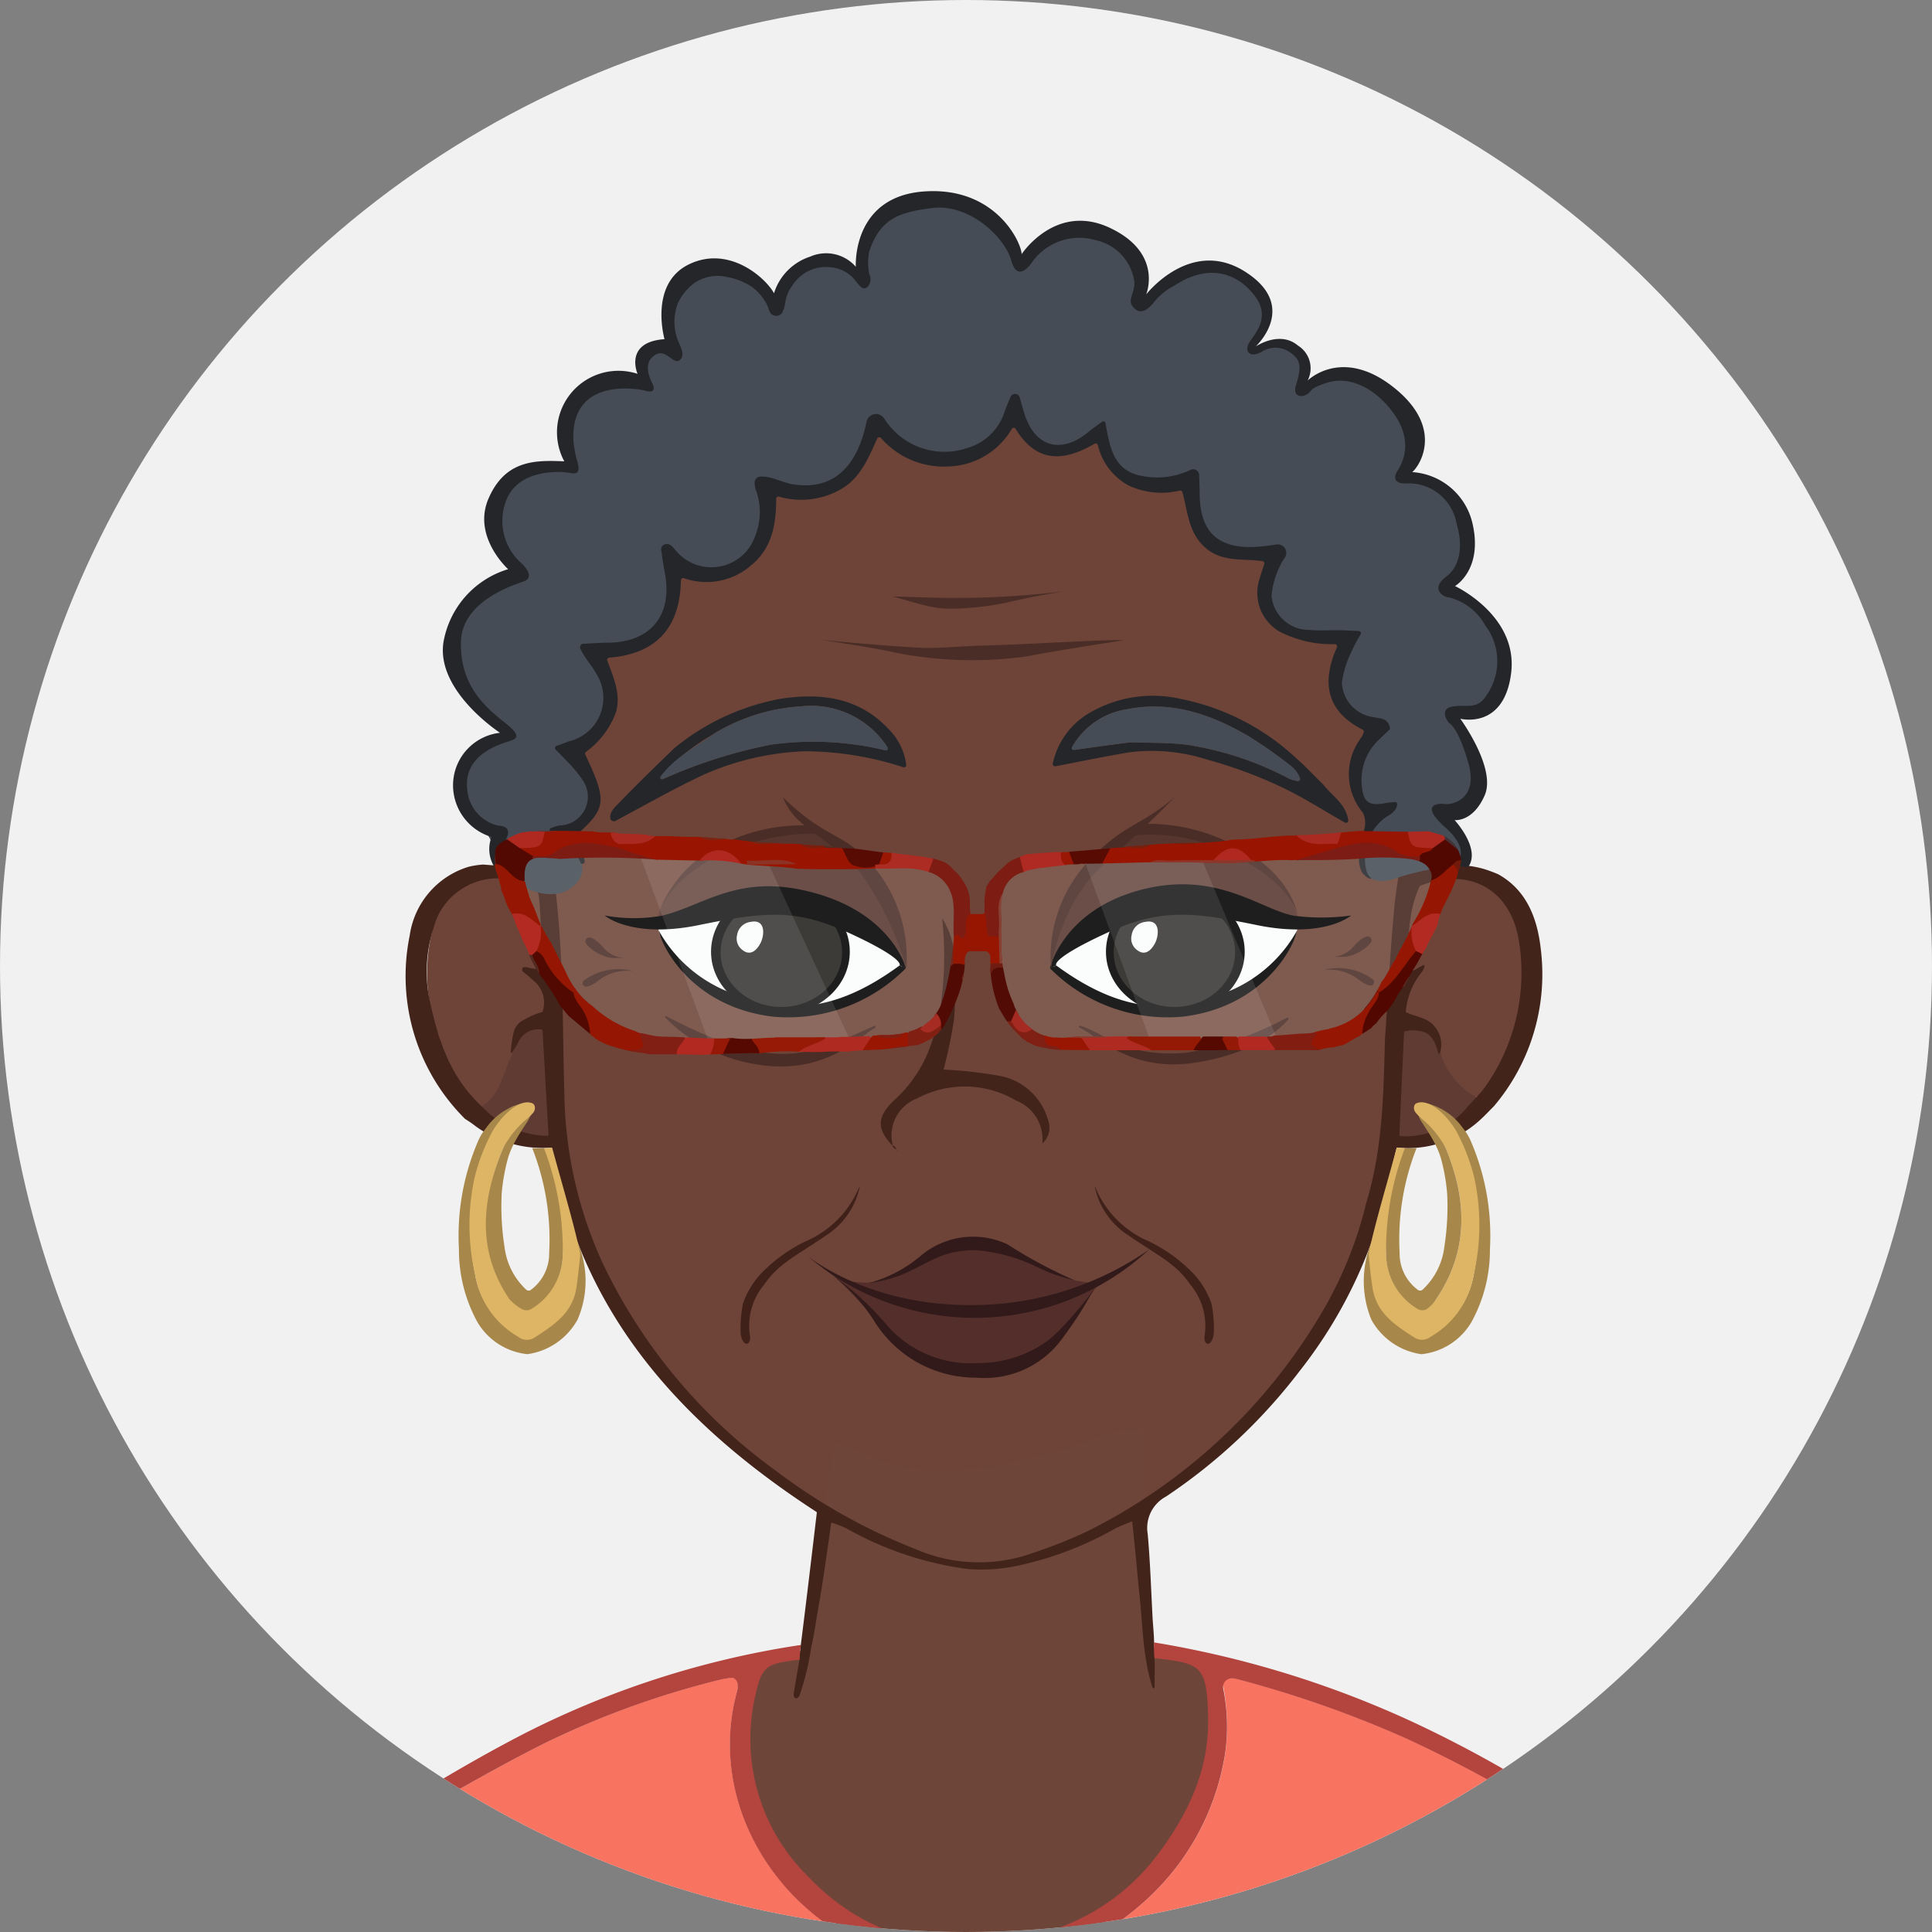 <svg xmlns="http://www.w3.org/2000/svg" xmlns:xlink="http://www.w3.org/1999/xlink" width="137.14" height="137.14" viewBox="0 0 137.14 137.14">
  <rect x="0" y="0" width="137.14" height="137.14" fill="#808080" stroke="none"/>
  <defs>
    <clipPath id="clip-path">
      <circle id="Ellipse_1117" data-name="Ellipse 1117" cx="68.57" cy="68.57" r="68.57" transform="translate(1.43 1.43)"/>
    </clipPath>
  </defs>
  <g id="Group_117516" data-name="Group 117516" transform="translate(-1.43 -1.43)">
    <circle id="Ellipse_891_00000005964716488048450410000003806494722649672332_" cx="68.57" cy="68.57" r="68.57" transform="translate(1.43 1.43)" fill="#f1f1f1"/>
    <g id="Group_117477" data-name="Group 117477">
      <g id="Group_117476" data-name="Group 117476" clip-path="url(#clip-path)">
        <path id="Path_38703" data-name="Path 38703" d="M82.41,108.554a59.313,59.313,0,0,1-5.348,2.679,18.88,18.88,0,0,1-4.058,1.2,19.273,19.273,0,0,1-4.679.011,32.486,32.486,0,0,1-10.808-5.353,57.287,57.287,0,0,1-6.4-5.641,32.256,32.256,0,0,1-8.205-12.935c-.989-3.142-2.464-6.209-2.461-9.541,0-3.678-.689-7.222-.809-10.9-.027-.842-.238-1.9-.284-2.855-.007-.145.171-15.465.5-16.714.316-1.213,10.647-11.444,12.012-12.551,1.428-1.158,6.682-3.257,7.983-3.983,1.348-.753,7.878-3.119,9.644-3.2a56.022,56.022,0,0,1,11.339,2.1,60.123,60.123,0,0,1,6.153,4.61A28.226,28.226,0,0,0,92.455,39c1.339.926,1.014,3.256,2.424,4.079.694.4,1.458,2.032,2.257,2.22.406.1,2.695,7.138,2.646,7.265a5.684,5.684,0,0,0,.943,4.013c.19.251.148,4.853.656,6.184.3.8-.5,2.918-.614,3.749a80.419,80.419,0,0,0-.593,10.546A39.321,39.321,0,0,1,98.72,87.433a34.427,34.427,0,0,1-6.13,11.8C89.45,103.177,82.41,108.554,82.41,108.554ZM60.756,92.308h0m5.033-8.822h0M57.227,58.1h0m27.429,0" fill="#6e4438"/>
        <path id="Path_38704" data-name="Path 38704" d="M81.329,66.509l1.253,6.58-3.739-1.233-2.668-1.807.529-1Z" fill="#fafcfc"/>
        <path id="Path_38705" data-name="Path 38705" d="M93.575,67.205l-4.783-.837.305,1.4.318,2.067-1.328,2.21,1.691-.288,2.2-1.807a16.75,16.75,0,0,0,1.356-1.977C93.4,67.828,93.575,67.205,93.575,67.205Z" fill="#fafcfc"/>
        <path id="Path_38706" data-name="Path 38706" d="M60.32,66.509l-1.253,6.58,3.739-1.233,2.668-1.807-.529-1Z" fill="#fafcfc"/>
        <path id="Path_38707" data-name="Path 38707" d="M48.1,67.165l4.783-.837-.305,1.4L52.265,69.8l1.328,2.21L51.9,71.721l-2.2-1.807L48.275,67.8Z" fill="#fafcfc"/>
        <path id="Path_38708" data-name="Path 38708" d="M30.631,165.583c0,.295-.055.654-.071,1.469a.241.241,0,0,1-.058.154c-.184.211-.405.408-.412.5-.249,3.36-.551,6.719-.695,10.085-.111,2.6-.022,5.2-.017,7.806,0,.392-.123.9.073,1.153a1.863,1.863,0,0,1,0,2.24.245.245,0,0,1-.284.128,52.389,52.389,0,0,1-13.9-5.8,24.315,24.315,0,0,1-7.558-7.1,2.477,2.477,0,0,1-.061-3.057,140.381,140.381,0,0,0,11.411-23.718c1.15-3.133,2.255-6.283,3.349-9.436a15.745,15.745,0,0,1,7.359-9.2c3.449-1.875,6.825-3.892,10.335-5.643a62.351,62.351,0,0,1,12.436-4.506,6.121,6.121,0,0,1,.861-.146c.063-.007.132.037.252.1a.245.245,0,0,1,.133.2,1.918,1.918,0,0,1-.015.636c-2.35,8.451,3.582,17.177,12.051,19.1a18.061,18.061,0,0,0,16.528-3.869,17.743,17.743,0,0,0,6.058-10.8,14.825,14.825,0,0,0-.207-5.054.243.243,0,0,1,.244-.282,3.475,3.475,0,0,1,.781.059,78.57,78.57,0,0,1,12.07,4.237,92.644,92.644,0,0,1,11.834,6.564,15.287,15.287,0,0,1,6.232,8.137c1.922,5.3,3.809,10.628,5.912,15.862a126.736,126.736,0,0,0,7.847,15.819c.489.851.972,1.707,1.5,2.534a1.542,1.542,0,0,1-.015,1.781,19.305,19.305,0,0,1-4.018,4.86,39.511,39.511,0,0,1-15.485,8.1.247.247,0,0,1-.287-.136c-.36-.77-.554-1.672-.831-2.323-.189-.443-1.654-4.575-1.737-4.851-.354-1.169-.661-2.355-1.06-3.508a4.7,4.7,0,0,0-.71-1.086.243.243,0,0,1-.042-.175c.241-1.763.613-3.522.677-5.292a92.231,92.231,0,0,0-.013-9.538,61.93,61.93,0,0,0-1.252-7.523,13.518,13.518,0,0,0-.879-2.649,6.726,6.726,0,0,0-.831-1.253.243.243,0,0,0-.265-.093h0a.243.243,0,0,0-.176.224,3.765,3.765,0,0,0,.013.85c.46,2.4.993,4.8,1.408,7.209a36.773,36.773,0,0,1,.288,9.517c-.5,5.714-2.148,11.155-3.6,16.647a86.714,86.714,0,0,0-2.4,11.95c-.2,1.652-.445,3.3-.563,4.96a43.406,43.406,0,0,0,1.876,14.813,111.078,111.078,0,0,0,5.063,13.971c1.1,2.57,2.267,5.115,3.4,7.674.464,1.052.449,1.3-.654,1.87-2.265,1.167-4.541,2.333-6.891,3.312a98.592,98.592,0,0,1-19.631,5.622,60.791,60.791,0,0,1-8.014.971c-3.965.216-7.949.388-11.912.23a79.083,79.083,0,0,1-9.907-1.2,100.573,100.573,0,0,1-17.453-4.707,51.414,51.414,0,0,1-9.6-4.463,6.708,6.708,0,0,1-.542-.4.245.245,0,0,1-.079-.281c.239-.626.451-1.256.734-1.854a147.755,147.755,0,0,0,7.215-17.875,62.766,62.766,0,0,0,2.743-12.768,39.468,39.468,0,0,0-.327-7.9,91.279,91.279,0,0,0-2.488-13.427c-1.111-4.471-2.343-8.919-3.244-13.433a34.633,34.633,0,0,1-.609-9.931,93.473,93.473,0,0,1,1.639-10c.089-.445.137-.9.206-1.459a.245.245,0,0,0-.376-.235,2.278,2.278,0,0,0-.951,1.4c-.671,2.455-1.391,4.909-1.838,7.408a57.232,57.232,0,0,0-.562,6.743Z" fill="#f87360"/>
        <path id="Path_38709" data-name="Path 38709" d="M82.492,102.919c.218,2.318.483,16.262.467,15.479,3.325.13,5.064.5,5.148,4.233A17.536,17.536,0,0,1,84.754,133.2c-2.242,2.983-5.882,5.866-9.449,6.74-6.1,1.494-12.788.455-17.171-4.2a16.3,16.3,0,0,1-3.992-14.157c.437-1.942,1.754-2.713,4.087-2.966.581-.112,1.969-12.594,2.41-14.753A11.766,11.766,0,0,1,63.6,105.04a14.689,14.689,0,0,0,4.949.771,21.186,21.186,0,0,0,6.587-1.06,28.214,28.214,0,0,0,4.306-1.285A7,7,0,0,1,82.492,102.919Z" fill="#6e4539"/>
        <path id="Path_38710" data-name="Path 38710" d="M101.054,73.555a16.4,16.4,0,0,1,.344-2.092c.361-.567-.036-1.163-.364-.98.111-1.334.216-2.669.336-4,.028-.307.146-.607.16-.913.073-1.57.069-1.575,1.462-2a4.855,4.855,0,0,1,5.858,2.788,11.923,11.923,0,0,1,.538,5.812,14.23,14.23,0,0,1-2.309,6.353,3.4,3.4,0,0,1-1.064.917c-1.527-.577-2.623-1.36-2.49-3.178-.125-2.074-.542-2.507-2.471-2.7m1.712-3.851" fill="#6e4438"/>
        <path id="Path_38711" data-name="Path 38711" d="M104.864,81.272c-.492-.268-1.882.184-1.393.812a3.475,3.475,0,0,1-2.963.173,72.6,72.6,0,0,1,.346-8.592c1.043-.109,2.016.279,2.222,1.138.053.22.363.378.554.565-.125,1.607,1.461,3.466,2.825,4.065A12.7,12.7,0,0,1,104.864,81.272Z" fill="#603b34"/>
        <path id="Path_38712" data-name="Path 38712" d="M100.972,70.993c.373-.229.684-.4,1-.577l.21.17c-.228.372-.456.744-.755,1.176A1.553,1.553,0,0,1,100.972,70.993Z" fill="#42241b"/>
        <path id="Path_38713" data-name="Path 38713" d="M39.2,63.951a2.67,2.67,0,0,1,.372.262c.265,2.044.473,4.047.689,6.137-.4-.08-.662.307-1.023.234a5.752,5.752,0,0,1,1.36,2.485,11.026,11.026,0,0,0-2.371,1.514c-.355.445-.273,1.239-.429,2.1-.609,1.365-.758,2.772-2.1,3.4a10.089,10.089,0,0,1-3.127-5.115,12.428,12.428,0,0,1-.452-7.472,5.013,5.013,0,0,1,6.209-3.686c.246.057.5.078.874.132m-.566,5.907" fill="#6e4438"/>
        <path id="Path_38714" data-name="Path 38714" d="M38.045,82.053c.232-.373-.05-.722.274-1.112.207-.248,0-.3-.1-.5-.109-.242.6-.452.273-.518-.862-.175-1.229.6-1.986,1-.316-.116-.7-.669-.96-.911,1.344-.744,1.5-2.2,2.134-3.485.26-.516.07-.912.291-1.32a2.439,2.439,0,0,1,2.056-.917c.455,1.311.118,2.667.244,3.981s.593,2.65.09,4.064C39.616,82.248,38.9,82.163,38.045,82.053Z" fill="#603b34"/>
        <path id="Path_38715" data-name="Path 38715" d="M76.066,69.857a6.493,6.493,0,0,1,.826-3.676c1.539-3.239,4.3-6.427,7.316-5.983a15.074,15.074,0,0,1,6.49,2.483,7.162,7.162,0,0,1,2.877,3.929c-1.35-.33-2.6-.742-3.845-1.179a10.852,10.852,0,0,0-4.6-.688c-3.4.3-6.345,1.467-8.364,4.4A5.556,5.556,0,0,1,76.066,69.857Z" fill="#57362f"/>
        <path id="Path_38716" data-name="Path 38716" d="M48.1,67.165a4.292,4.292,0,0,1,1.17-2.823c1.656-1.949,3.991-2.74,6.4-3.4.658-.179,1.333-.3,2.053-.454,2.428-.906,5.4,2.485,6.926,5.244a6.383,6.383,0,0,1,.989,4.177c-2.5-4.2-8.589-5.837-12.8-4.4C51.31,66.04,49.642,66.663,48.1,67.165Z" fill="#57362f"/>
        <path id="Path_38717" data-name="Path 38717" d="M95.376,57.137c.63.816,1.574,1.333,1.758,2.508a.166.166,0,0,1-.245.171c-1.641-.938-3.116-1.881-4.69-2.61a32.653,32.653,0,0,0-5.1-1.863,12.836,12.836,0,0,0-5.527-.508c-1.694.285-3.377.633-5.217.987a.167.167,0,0,1-.193-.2,5.479,5.479,0,0,1,2.676-3.628,8.889,8.889,0,0,1,6.408-.952A16.822,16.822,0,0,1,93.4,55.212c.662.582,1.267,1.231,1.971,1.925m-13.6-3.019c1.316.054,2.645.012,3.946.183a22.921,22.921,0,0,1,7.205,2.393,2.445,2.445,0,0,0,.581.175.164.164,0,0,0,.188-.219,1.935,1.935,0,0,0-.634-.853,32.131,32.131,0,0,0-3-2.108c-2.668-1.557-5.5-2.546-8.651-1.91a5.393,5.393,0,0,0-3.847,2.629.165.165,0,0,0,.165.248c1.39-.2,2.6-.367,4.043-.538m12.607,3.1" fill="#25262a"/>
        <path id="Path_38718" data-name="Path 38718" d="M49.279,54.551a16.561,16.561,0,0,1,7.625-3.53c2.845-.418,5.5-.077,7.593,2.151a4.366,4.366,0,0,1,1.26,2.542.165.165,0,0,1-.2.182A22.649,22.649,0,0,0,58.5,54.759a19.512,19.512,0,0,0-7.127,1.665c-2.149,1.005-4.142,2.153-6.289,3.292a.275.275,0,0,1-.322-.151c-.106-.5.35-.87.679-1.213,1.221-1.275,2.5-2.5,3.838-3.8M52,53.581a15.254,15.254,0,0,0-3.587,2.853.164.164,0,0,0,.189.253,34.594,34.594,0,0,1,7.553-2.4,21.669,21.669,0,0,1,8.068.39.164.164,0,0,0,.174-.25,6.454,6.454,0,0,0-6.1-2.859,13.521,13.521,0,0,0-6.29,2Z" fill="#25262a"/>
        <path id="Path_38719" data-name="Path 38719" d="M64.759,82.738c-1.075-1.168-1.1-1.979.061-3.136a9.608,9.608,0,0,0,2.471-3.436,15.166,15.166,0,0,0,.974-3.816,25.27,25.27,0,0,0,.042-5.741,5.752,5.752,0,0,1,.877,3.306,32.13,32.13,0,0,1-.026,3.827,33.893,33.893,0,0,1-.751,3.612,30.213,30.213,0,0,1,3.895.429,4.4,4.4,0,0,1,3.531,3.181,1.482,1.482,0,0,1-.416,1.632,2.941,2.941,0,0,0-1.853-3.039,7.179,7.179,0,0,0-7.039-.154,2.806,2.806,0,0,0-1.752,3.2A.6.6,0,0,1,64.759,82.738Z" fill="#42241b"/>
        <path id="Path_38720" data-name="Path 38720" d="M65.059,83.025a.5.5,0,0,1-.265-.226c-.035-.062-.028-.07-.024-.074a.413.413,0,0,1,.26.233Z" fill="#42241b"/>
        <path id="Path_38721" data-name="Path 38721" d="M65.06,83.025l.1.112a.226.226,0,0,1-.086-.074C65.059,83.025,65.059,83.025,65.06,83.025Z" fill="#42241b"/>
        <path id="Path_38722" data-name="Path 38722" d="M81.633,54.119c-1.343.173-2.562.346-3.987.548a.124.124,0,0,1-.127-.182,5.4,5.4,0,0,1,3.892-2.707c3.152-.636,5.983.354,8.651,1.91a32.131,32.131,0,0,1,3,2.108,1.95,1.95,0,0,1,.648.889.144.144,0,0,1-.164.191,2.647,2.647,0,0,1-.62-.183A22.973,22.973,0,0,0,85.717,54.3C84.418,54.13,83.088,54.172,81.633,54.119Z" fill="#454c55"/>
        <path id="Path_38723" data-name="Path 38723" d="M63.285,94.236a.889.889,0,0,1-.094-.131.213.213,0,0,1,.1.072C63.3,94.215,63.292,94.229,63.285,94.236Z" fill="#823e42"/>
        <path id="Path_38724" data-name="Path 38724" d="M52.1,53.527a13.32,13.32,0,0,1,6.2-1.956,6.454,6.454,0,0,1,6.137,2.919.136.136,0,0,1-.144.207,21.694,21.694,0,0,0-8.139-.406,35.484,35.484,0,0,0-7.708,2.456.116.116,0,0,1-.136-.175C49.27,55.23,50.726,54.5,52.1,53.527Z" fill="#454c55"/>
        <path id="Path_38725" data-name="Path 38725" d="M58.184,119.243c.013-.273.039-.643.1-1.132.417-3.294.767-6.276,1.126-9.309a.053.053,0,0,0-.023-.049c-9.6-6.239-16.8-14.1-18.793-25.817a.05.05,0,0,0-.055-.041,8.105,8.105,0,0,1-5.283-1.476l-.006,0a7.77,7.77,0,0,0-.8-.559.039.039,0,0,1-.01-.008,14.286,14.286,0,0,1-3.93-13,5.973,5.973,0,0,1,4.228-4.908l.007,0a6.3,6.3,0,0,1,.969-.145h.008l3.677.274A.052.052,0,0,0,39.46,63c-.163-.8-.338-1.529-.447-2.27a2.043,2.043,0,0,1,.2-.974v0c.29-.642.5-1.245.732-1.755a.05.05,0,0,1,.1.016c.411,3.4.911,6.673,1.123,9.967.248,3.85.219,7.718.334,11.577a29.768,29.768,0,0,0,2.751,11.621,38.631,38.631,0,0,0,12.266,14.657,41.274,41.274,0,0,0,9.948,5.572,11.3,11.3,0,0,0,8.25.265,35.622,35.622,0,0,0,3.86-1.532A39.991,39.991,0,0,0,95.281,94.555,28.3,28.3,0,0,0,98.414,86.8c1.166-3.823,1.218-7.663,1.327-11.637.242-3.378.382-6.627.717-9.856a59.6,59.6,0,0,1,1.113-6.111.051.051,0,0,1,.1-.006,15.444,15.444,0,0,1,.658,2.134.1.1,0,0,1,0,.017,14.707,14.707,0,0,0-.078,1.838.052.052,0,0,0,.069.049,7.441,7.441,0,0,1,4.4-.127h0a9.313,9.313,0,0,1,1.065.391c1.988,1.106,2.766,3.094,3.011,5.274a14.491,14.491,0,0,1-3.315,11.179l0,0c-.375.373-.61.635-.942.938a7.561,7.561,0,0,1-5.921,2.008.051.051,0,0,0-.056.04c-.146.615-.284,1.124-.383,1.64a33.056,33.056,0,0,1-6.494,14.177,39.445,39.445,0,0,1-9.486,8.912,2.527,2.527,0,0,0-1.3,2.664c.179,2.02.236,3.9.344,5.925.031.585.115,1.311.108,1.9,0,.13.025.627.04,1.093.006.816,0,1.312,0,1.932,0,.165-.143.072-.16.017-.731-2.273-.671-4.617-.973-7.045-.138-1.589-.288-3.054-.452-4.664a.052.052,0,0,0-.072-.042c-.54.23-.893.351-1.215.529a24.076,24.076,0,0,1-6.9,2.609,12.12,12.12,0,0,1-3.5.226,23.785,23.785,0,0,1-8.646-2.907,9.349,9.349,0,0,0-.977-.374.053.053,0,0,0-.07.041c-.26,1.858-.5,3.58-.8,5.4-.238,1.216-.361,2.34-.619,3.433a19.32,19.32,0,0,1-.811,3.356c-.127.333-.479.319-.428-.132l.413-2.386m44.178-48.812a5.117,5.117,0,0,0-1.141,2.834c0,.014.015.024.027.031.613.306,1.517.37,1.994.979a1.962,1.962,0,0,1,.39,1.943.051.051,0,0,1-.094,0c-.1-.221-.216-1.217-1.025-1.519a2.443,2.443,0,0,0-1.371-.049.053.053,0,0,0-.043.048c-.109,2.384-.218,4.789-.334,7.329a.053.053,0,0,0,.052.054,5.66,5.66,0,0,0,4.817-2.114c.117-.146.953-.992,1.169-1.31A14.007,14.007,0,0,0,109.226,68.1c-.622-3.572-3.541-5.157-6.988-3.791a.055.055,0,0,0-.029.027c-.9,1.877-.781,4.044-.908,6.035a.053.053,0,0,0,.053.055,2.023,2.023,0,0,0,.6-.2,3.067,3.067,0,0,1,.555-.3c.1.025-.025.327-.15.5M37.689,76.089a7.742,7.742,0,0,1,.221-1.46,1.353,1.353,0,0,1,.466-.663,5.876,5.876,0,0,1,1.539-.7.053.053,0,0,0,.029-.033,1.976,1.976,0,0,0-.624-2.172,6.725,6.725,0,0,0-.69-.594c-.074-.066-.2-.128-.109-.318.052-.111.34-.061.485-.018s.653.1.982.139a.053.053,0,0,0,.059-.055c-.1-1.531-.214-2.976-.3-4.424-.079-1.316-.088-1.342-1.713-1.839h-.005a4.7,4.7,0,0,0-5.8,3.282,10.076,10.076,0,0,0-.22,5.559c.593,2.63,1.433,5.15,3.642,7.195a6.516,6.516,0,0,0,4.659,2.067A.052.052,0,0,0,40.364,82c-.148-2.591-.285-5.012-.423-7.435a.053.053,0,0,0-.048-.049,1.535,1.535,0,0,0-1.615.788,6.105,6.105,0,0,1-.5.829A.05.05,0,0,1,37.689,76.089Z" fill="#42241b"/>
        <g id="Group_117467" data-name="Group 117467">
          <path id="Path_38726" data-name="Path 38726" d="M102.722,79.75a4.439,4.439,0,0,1,2.546,1.753,3.779,3.779,0,0,1,.59.985A16.935,16.935,0,0,1,107.19,90.1a10.574,10.574,0,0,1-1.333,5.213,4.677,4.677,0,0,1-3.529,2.243A4.819,4.819,0,0,1,98.77,95.1a7.261,7.261,0,0,1-.035-5.385,22.438,22.438,0,0,1,.236,3c.25,1.808,1.352,2.55,2.819,3.486a1,1,0,0,0,1.205-.039,5.982,5.982,0,0,0,3.039-4.232,15.634,15.634,0,0,0-.171-6.992C105.588,83.705,103.058,80.972,102.722,79.75Z" fill="#a8874a"/>
          <path id="Path_38727" data-name="Path 38727" d="M104.888,81.882a14.117,14.117,0,0,1,1.168,3.048,15.671,15.671,0,0,1-.022,7,6.24,6.24,0,0,1-3.039,4.378,1,1,0,0,1-1.205.039c-1.468-.936-2.7-1.789-2.949-3.6-.1-.7-.139-1.037-.252-2.173a1.131,1.131,0,0,1,.011-.26c.492-2.261,1.392-5.246,1.954-7.348.009-.058.015-.084.123-.072.164.018.293.033.478.038.136,0,.028.4-.017.544a21.574,21.574,0,0,0-1.316,6.913,4.541,4.541,0,0,0,2.323,3.952.472.472,0,0,0,.418.046.715.715,0,0,0,.24-.126,3.444,3.444,0,0,0,.566-.605c2.344-3.454,2.211-7.07.672-10.766-.08-.193-1.738-2.047-2.115-2.475-.179-.2-.185-.584.067-.68C103.065,79.332,104.478,81.052,104.888,81.882Z" fill="#deb565"/>
          <path id="Path_38728" data-name="Path 38728" d="M101.985,82.923a17.638,17.638,0,0,0-1.205,7.432A3.2,3.2,0,0,0,102.092,93a.263.263,0,0,0,.312-.02,4.939,4.939,0,0,0,1.549-3.042,18.314,18.314,0,0,0,.2-3.8,13.676,13.676,0,0,0-.394-2.307c-.359-1.487-1.605-2.858-1.6-3.148a7.075,7.075,0,0,1,1.879,2.209c1.539,3.695,1.671,7.312-.672,10.766a2.385,2.385,0,0,1-.688.716.666.666,0,0,1-.652-.048,4.579,4.579,0,0,1-2.207-3.936,20.193,20.193,0,0,1,1.333-7.457A6.809,6.809,0,0,0,101.985,82.923Z" fill="#a8874a"/>
        </g>
        <g id="Group_117468" data-name="Group 117468">
          <path id="Path_38729" data-name="Path 38729" d="M35.335,84.94a15.634,15.634,0,0,0-.171,6.992A5.982,5.982,0,0,0,38.2,96.164a1,1,0,0,0,1.205.039c1.468-.936,2.569-1.678,2.819-3.486a23.338,23.338,0,0,1,.22-3.066,6.9,6.9,0,0,1-.019,5.453,4.82,4.82,0,0,1-3.558,2.449,4.677,4.677,0,0,1-3.529-2.243A10.579,10.579,0,0,1,34.008,90.1a16.935,16.935,0,0,1,1.332-7.608,3.779,3.779,0,0,1,.59-.985,4.442,4.442,0,0,1,2.546-1.753C38.14,80.972,35.611,83.705,35.335,84.94Z" fill="#a8874a"/>
          <path id="Path_38730" data-name="Path 38730" d="M39.206,79.74c.253.1.246.477.067.68-.376.428-2.034,2.283-2.115,2.475-1.539,3.695-1.671,7.312.672,10.766a3.558,3.558,0,0,0,.566.605.715.715,0,0,0,.24.126.472.472,0,0,0,.418-.046,4.544,4.544,0,0,0,2.323-3.952,21.574,21.574,0,0,0-1.316-6.913c-.045-.144-.153-.54-.017-.544.185,0,.314-.02.478-.038.108-.012.114.014.123.072.562,2.1,1.462,5.087,1.954,7.348a1.19,1.19,0,0,1,.011.26c-.114,1.136-.156,1.473-.252,2.173-.25,1.808-1.482,2.661-2.949,3.6A1,1,0,0,1,38.2,96.31a6.242,6.242,0,0,1-3.039-4.378,15.671,15.671,0,0,1-.022-7,14.065,14.065,0,0,1,1.168-3.048C36.721,81.052,38.134,79.332,39.206,79.74Z" fill="#deb565"/>
          <path id="Path_38731" data-name="Path 38731" d="M40.045,82.936a20.193,20.193,0,0,1,1.333,7.457,4.579,4.579,0,0,1-2.207,3.936.666.666,0,0,1-.652.048,3.3,3.3,0,0,1-.932-.731c-2.344-3.454-1.968-7.056-.429-10.751a7.076,7.076,0,0,1,1.879-2.209c0,.29-1.243,1.661-1.6,3.148a13.676,13.676,0,0,0-.394,2.307,18.314,18.314,0,0,0,.2,3.8,4.939,4.939,0,0,0,1.549,3.042A.263.263,0,0,0,39.1,93a3.207,3.207,0,0,0,1.312-2.644,17.635,17.635,0,0,0-1.205-7.432A7.255,7.255,0,0,0,40.045,82.936Z" fill="#a8874a"/>
        </g>
        <g id="Group_117473" data-name="Group 117473">
          <g id="Group_117469" data-name="Group 117469">
            <path id="Path_38732" data-name="Path 38732" d="M75.956,70.156A11.738,11.738,0,0,0,85.4,73.593c5.7-.68,7.894-4.948,8.083-6.081A9.837,9.837,0,0,1,88.5,71.856c-3.551,1.4-7.1,1.775-12.087-1.889Z"/>
            <ellipse id="Ellipse_1113" data-name="Ellipse 1113" cx="4.925" cy="4.43" rx="4.925" ry="4.43" transform="translate(79.934 64.557)"/>
            <ellipse id="Ellipse_1114" data-name="Ellipse 1114" cx="4.311" cy="3.877" rx="4.311" ry="3.877" transform="translate(80.482 65.153)" fill="#22211e"/>
            <path id="Path_38733" data-name="Path 38733" d="M81.758,67.812a1.1,1.1,0,0,1,.971-.944c1.083-.217.982.968.679,1.531s-.751.881-1.271.462A1,1,0,0,1,81.758,67.812Z" fill="#fafcfc"/>
            <path id="Path_38734" data-name="Path 38734" d="M97.335,66.416s-1.889,1.662-6.686.68-6.95-1.171-10.841.642-3.4,2.229-3.4,2.229l-.453.189s1-4.4,7.043-5.7c5.036-1.079,8.025,1.58,10.288,1.976A15.292,15.292,0,0,0,97.335,66.416Z"/>
          </g>
          <g id="Group_117470" data-name="Group 117470">
            <path id="Path_38735" data-name="Path 38735" d="M65.731,70.156a11.738,11.738,0,0,1-9.443,3.437c-5.7-.68-7.894-4.948-8.083-6.081a9.837,9.837,0,0,0,4.986,4.344c3.551,1.4,7.1,1.775,12.087-1.889Z"/>
            <ellipse id="Ellipse_1115" data-name="Ellipse 1115" cx="4.925" cy="4.43" rx="4.925" ry="4.43" transform="translate(51.902 64.557)"/>
            <ellipse id="Ellipse_1116" data-name="Ellipse 1116" cx="4.311" cy="3.877" rx="4.311" ry="3.877" transform="translate(52.583 65.153)" fill="#22211e"/>
            <path id="Path_38736" data-name="Path 38736" d="M53.75,67.812a1.1,1.1,0,0,1,.971-.944c1.083-.217.982.968.679,1.531s-.751.881-1.271.462A1,1,0,0,1,53.75,67.812Z" fill="#fafcfc"/>
            <path id="Path_38737" data-name="Path 38737" d="M44.352,66.416s1.889,1.662,6.686.68,6.95-1.171,10.841.642,3.4,2.229,3.4,2.229l.453.189s-1.007-4.057-7.026-5.477C53.723,63.5,51.347,65.732,48.4,66.434A11.538,11.538,0,0,1,44.352,66.416Z"/>
          </g>
          <g id="Group_117472" data-name="Group 117472">
            <g id="Group_117471" data-name="Group 117471">
              <path id="Path_38738" data-name="Path 38738" d="M76.034,70.156a9.962,9.962,0,0,1,2.483-7.4c2.658-2.9,3.7-2.54,6.28-4.73,0,0-2.047,2.148-5.053,4.795C76.661,65.539,76.034,70.156,76.034,70.156Z" fill="#4a2d26"/>
              <path id="Path_38739" data-name="Path 38739" d="M93.56,66.434s-.419-3.1-4.7-5.1a12.965,12.965,0,0,0-6.515-1.411l-1.151.9a12.647,12.647,0,0,1,7.72,1.268C93.149,64.153,93.56,66.434,93.56,66.434Z" fill="#4a2d26"/>
            </g>
          </g>
          <path id="Path_38740" data-name="Path 38740" d="M65.766,70.156a10.086,10.086,0,0,0-2.483-7.4c-2.109-2.333-3.127-1.689-6.28-4.73a4.484,4.484,0,0,0,1.3,1.8c1.033.924,2.994,2.1,4.107,3.433A22.178,22.178,0,0,1,65.766,70.156Z" fill="#4a2d26"/>
          <path id="Path_38741" data-name="Path 38741" d="M48.1,66.509a8.735,8.735,0,0,1,5.138-5.4,12.3,12.3,0,0,1,6.066-1.047l.847.551a15.969,15.969,0,0,0-7.167,1.3C48.673,63.805,48.1,66.509,48.1,66.509Z" fill="#4a2d26"/>
        </g>
        <path id="Path_38742" data-name="Path 38742" d="M60.64,92.015A4.842,4.842,0,0,0,66,91.533c2.473-2.016,3.7-1.6,4.641-1.654a7.294,7.294,0,0,1,3.887,1.159c1.412.872,2.9,2.132,5.137,1.327a22.2,22.2,0,0,0-2.011,2.488c-.666.97-.983,2.02-2.2,2.921a8.731,8.731,0,0,1-4.631,1.15c-1.017-.027-3.973.228-5.88-2.137A40.813,40.813,0,0,0,60.64,92.015Z" fill="#542e2a"/>
        <path id="Path_38743" data-name="Path 38743" d="M60.292,91.771a12.753,12.753,0,0,1,3.264,3.545,8.486,8.486,0,0,0,7.219,3.906,6.788,6.788,0,0,0,6-2.7c1.814-2.419,1.955-3.193,2.789-4.2,0,0-2.5,3.455-4.006,4.447a8.445,8.445,0,0,1-4.779,1.418,7.869,7.869,0,0,1-6.493-2.811A21.577,21.577,0,0,0,60.292,91.771Z" fill="#321a1a"/>
        <path id="Path_38744" data-name="Path 38744" d="M61.025,92.1A4.641,4.641,0,0,0,66,91.24a5.439,5.439,0,0,1,4.641-1.507,7.294,7.294,0,0,1,3.887,1.159,8.741,8.741,0,0,0,5.137,1.62,24.759,24.759,0,0,1-9.273,2.167A20.9,20.9,0,0,1,61.025,92.1Z" fill="#542e2a"/>
        <path id="Path_38745" data-name="Path 38745" d="M58.705,90.541a18.225,18.225,0,0,0,24.277-.4A22.064,22.064,0,0,1,70.491,94.07C62.936,94.136,58.705,90.541,58.705,90.541Z" fill="#321a1a"/>
        <path id="Path_38746" data-name="Path 38746" d="M63.07,92.511a9.6,9.6,0,0,0,3.863-2.058,5.75,5.75,0,0,1,6.033-.684,32.5,32.5,0,0,0,4.747,2.541,12.041,12.041,0,0,1-2.648-.929,11.917,11.917,0,0,0-4.411-1.21C67.3,90.171,66.78,92.043,63.07,92.511Z" fill="#321a1a"/>
        <path id="Path_38747" data-name="Path 38747" d="M114.315,240.359c-.607.334-1.147.59-1.857.946-2.2,1.086-4.187,2.168-6.263,3.04a89.432,89.432,0,0,1-30.359,6.437,99.452,99.452,0,0,1-24.015-1.71,73.7,73.7,0,0,1-20.847-7.005c-.82-.436-1.646-.862-2.469-1.293-.416-.275-.832-.549-1.341-.834-.677-.6-.362-1.163-.075-1.753a152.864,152.864,0,0,0,6.619-15.716,75.444,75.444,0,0,0,3.549-13.637,32.9,32.9,0,0,0-.325-10.519c-.311-1.883-.687-3.755-1.052-5.862-.224-1.343-.224-1.343-1.593-1.429-1.73-.226-3.333-.393-4.924-.631a34.043,34.043,0,0,1-18-8.085c-.5-.523-.968-.957-1.432-1.391-1.319-1.767-2.633-3.537-3.96-5.3a1.567,1.567,0,0,1-.04-1.893,287.859,287.859,0,0,0,14.658-32.615c.374-.959.669-1.95,1.056-2.9a15.136,15.136,0,0,1,6.078-7.384c3.672-2.268,7.365-4.53,11.207-6.485a64.293,64.293,0,0,1,19.344-6.146c-.047.427-.071.675-.094,1.052-2.333.253-2.66.455-3.1,2.4a13.67,13.67,0,0,0,3.627,12.9c4.383,4.655,9.975,5.752,16.07,4.258a15.272,15.272,0,0,0,8.822-5.726c2.167-2.883,3.669-6.015,3.586-9.727-.084-3.73-.484-3.842-3.812-4.219-.026-.455-.031-.787-.035-1.12a71.342,71.342,0,0,1,18.506,5.71,86.619,86.619,0,0,1,12.371,7.107,16.036,16.036,0,0,1,6.388,8.23c2.113,6.03,4.6,11.906,7.2,17.736,1.8,4.034,3.677,8.033,5.57,12.024.778,1.639,1.651,3.237,2.551,4.813a1.764,1.764,0,0,1-.068,2.163c-1.308,1.715-2.61,3.434-4.055,5.267-.518.436-.9.757-1.364,1.117a30.51,30.51,0,0,1-11.616,6.769,53.5,53.5,0,0,1-11.445,2.1c-1.226.2-1.226.2-1.307,1.716a73.1,73.1,0,0,0-1.547,10.9,40.66,40.66,0,0,0,1.7,12.2,127.776,127.776,0,0,0,7.866,20.611c.292.622.581,1.246.855,1.876.454,1.041.437,1.084-.638,2.019M29.588,189.232a23.885,23.885,0,0,0,5.964.956c-.662-2.3-1.239-4.467-1.913-6.606a62.682,62.682,0,0,1-3.081-16.442c0-.315.039-1.37.008-1.791.195-2.194.238-4.415.625-6.575.448-2.5,1.167-4.954,1.838-7.408a2.267,2.267,0,0,1,1.386-1.631c-.107.79-.153,1.364-.266,1.926a93.473,93.473,0,0,0-1.639,10,34.6,34.6,0,0,0,.609,9.931c.9,4.514,2.133,8.962,3.244,13.433a91.279,91.279,0,0,1,2.488,13.427,39.543,39.543,0,0,1,.327,7.9,62.647,62.647,0,0,1-2.743,12.768,147.918,147.918,0,0,1-7.215,17.875c-.308.652-.533,1.343-.8,2.024.3.224.483.384.687.51a51.384,51.384,0,0,0,9.6,4.463,100.4,100.4,0,0,0,17.453,4.707,79.268,79.268,0,0,0,9.907,1.2c3.962.158,7.947-.013,11.912-.23a61,61,0,0,0,8.014-.971,98.66,98.66,0,0,0,19.631-5.622c2.35-.978,4.626-2.145,6.891-3.312,1.1-.568,1.119-.817.654-1.87-1.129-2.559-2.293-5.1-3.4-7.674a111.237,111.237,0,0,1-5.063-13.971,43.406,43.406,0,0,1-1.876-14.813c.118-1.658.367-3.307.563-4.96a86.864,86.864,0,0,1,2.4-11.95c1.452-5.492,3.1-10.933,3.6-16.647a36.775,36.775,0,0,0-.288-9.517c-.415-2.412-.948-4.8-1.408-7.209a5.561,5.561,0,0,1-.009-1.025l.338-.1a8.522,8.522,0,0,1,.93,1.394,13.5,13.5,0,0,1,.879,2.649,62.125,62.125,0,0,1,1.252,7.523,92.231,92.231,0,0,1,.013,9.538,37.265,37.265,0,0,1-.823,5.55q-1.777,6.341-3.546,12.684a4.192,4.192,0,0,0-.009.954c1.712-.3,3.3-.521,4.851-.876,1.126-.257,2.211-.7,3.545-1.084a40.437,40.437,0,0,0,15.457-7.953,19.327,19.327,0,0,0,4.018-4.86,1.539,1.539,0,0,0,.015-1.781c-.527-.827-1.011-1.683-1.5-2.534a126.6,126.6,0,0,1-7.847-15.819c-2.1-5.235-3.99-10.557-5.912-15.862a15.287,15.287,0,0,0-6.232-8.137,92.657,92.657,0,0,0-11.834-6.564,78.57,78.57,0,0,0-12.07-4.237,1.793,1.793,0,0,0-.317-.047.612.612,0,0,0-.639.71,13.7,13.7,0,0,1,.138,4.613,17.746,17.746,0,0,1-6.058,10.8,18.061,18.061,0,0,1-16.528,3.869c-8.469-1.922-14.4-10.647-12.051-19.1a1.445,1.445,0,0,0,.026-.482.5.5,0,0,0-.306-.436.191.191,0,0,0-.09-.017,6.241,6.241,0,0,0-.861.146A62.351,62.351,0,0,0,40.1,125.168c-3.51,1.75-6.886,3.768-10.335,5.643a15.749,15.749,0,0,0-7.359,9.2c-1.094,3.153-2.2,6.3-3.349,9.436A140.232,140.232,0,0,1,7.645,173.164a2.477,2.477,0,0,0,.061,3.057,24.315,24.315,0,0,0,7.558,7.1A53.092,53.092,0,0,0,29.588,189.232Z" fill="#b3443e"/>
        <path id="Path_38748" data-name="Path 38748" d="M36.324,38.758l1.407-3.2,4.12-1.126L41.544,30.8l2.15-1.919,3.4-.384.281-2.1,1.447-.64.4-3.813,2-1.382,2.61.128,2.738,2.329,1.689-2.713,2.457-.358,1.868,1.126.512-3.4,2.559-1.587,2.677-.68,4.641,2.742.92,1.805,3.646-2.336,3.08.885,1.982,2.69-.341,1.595,3.674-2.065,2.36-.241,2.789,1.689.429,1.9L90.3,26.28l1.685-.5,1.935.967-.21,2.134,1.979-.687,2.9-.111,2.49,3.049.633,1.861-.418,2.119,3.209,1.507.94,3.529-1.119,2.934,2.955,2.269.772,4.32-.772,1.91-2.739.551,2.073,4.34a16.131,16.131,0,0,1-2.16,2.823c-.578.627,1.654,2.84.81,3.561a18.68,18.68,0,0,0-4.633.879c-2,.733-2.583-.466-2.583-1.185s.453-3.487.453-3.487l-.666-1.491-.053-1.917,1.464-2.5-1.97-1.038-.985-1.6.639-2.822.23-1.171-3.158-.106L91.4,45.037l-.213-2.662.532-1.491-3.008-.4-2.069-1.118L85.6,35.427l-2.371.319L80.8,34.788l-1.411-2.662-1.624,1.038-2.05.24-1.757-1.278L73.508,30.1l-2.13,3.3-3.328.719-2.529-.985-2.076-1.89-.772,2.423-1.837,2.183-1.651.453-3.541-.319.266,2.023-.719,2.343-2.236,1.917-3.62-.639-.618,3.754-1.7,1.73-3.541.772L44.752,50.2l-.4,2.316-2.4,2.4,1.491,2.338-.08,1.762L41.72,60.933s2.363,2.354-.017,3.692c-1.458.82-4.37-.215-5.051-2.631-.431-1.527-2.273-3.37-2.36-4.88-.035-.6.153-2.154,3.042-3.7,0,0-3.572-3.537-3.416-4.286s-1.182-3.159.589-4.453c1.389-1.015,2.824-1.688,3.685-2.789Z" fill="#454c55"/>
        <path id="Path_38749" data-name="Path 38749" d="M98.443,63.292c.117.362.37.472.3.5s-.281-.022-.6-.388A1.966,1.966,0,0,1,97.9,62.32a3.247,3.247,0,0,1,.064-1.085,6.951,6.951,0,0,0,.331-1.041,1.616,1.616,0,0,0-.124-1.077,4.255,4.255,0,0,1-.285-5.086c.073-.128.168-.242.242-.37a1.682,1.682,0,0,0,.1-.24.16.16,0,0,0-.078-.2c-2.46-1.248-2.986-3.228-1.821-5.84a.16.16,0,0,0-.141-.227,8.34,8.34,0,0,1-1.538-.1,8.478,8.478,0,0,1-2.342-.763,3.173,3.173,0,0,1-1.454-3.82c.086-.318.2-.63.316-1a.16.16,0,0,0-.127-.208c-1.43-.207-2.867.1-4.071-.972s-1.217-2.514-1.612-3.927a.16.16,0,0,0-.18-.114,5.5,5.5,0,0,1-3.61-.345,4.375,4.375,0,0,1-2.207-2.875.16.16,0,0,0-.235-.1c-2.164,1.255-4.1,1.408-5.605-1.059a.158.158,0,0,0-.268,0,5.4,5.4,0,0,1-4.536,2.673,5.919,5.919,0,0,1-4.759-2.026.159.159,0,0,0-.262.041c-.659,1.467-1.229,2.846-2.622,3.624a5.671,5.671,0,0,1-4.35.5.161.161,0,0,0-.2.154c0,1.9-.326,3.542-1.787,4.727a4.822,4.822,0,0,1-4.767.907.16.16,0,0,0-.208.15c-.064,3.3-1.67,5.212-5.09,5.494a.16.16,0,0,0-.138.214c.472,1.257.96,2.36.632,3.617a6,6,0,0,1-2.154,2.859.163.163,0,0,0-.037.191c1.564,3.322,1.513,3.809-.674,5.741a.159.159,0,0,0-.028.207,3.106,3.106,0,0,1,.656,1.641.158.158,0,0,1-.31.049,3.963,3.963,0,0,0-2.1-2.139.16.16,0,0,1,.026-.289,3.433,3.433,0,0,1,.607-.183A2.045,2.045,0,0,0,42.8,56.822a8.85,8.85,0,0,0-1.215-1.446c-.2-.225-.416-.435-.714-.735a.16.16,0,0,1,.059-.263c.394-.144.649-.239.9-.33a3.169,3.169,0,0,0,1.9-4.834c-.2-.389-.5-.722-.731-1.1a3.814,3.814,0,0,1-.37-.632.249.249,0,0,1,.163-.351c.671-.035,1.218-.077,1.766-.08,3.077-.016,4.651-1.961,4.055-5.009-.1-.518-.172-1.042-.246-1.54a.353.353,0,0,1,.215-.414c.362-.145.565.12.783.377a3.283,3.283,0,0,0,5.663-.97,4.519,4.519,0,0,0,.048-3.308A1.57,1.57,0,0,1,55,35.731a.427.427,0,0,1,.455-.472,2.373,2.373,0,0,1,.6.064c.57.133,1.115.4,1.689.491,2.853.441,4.269-1.321,4.925-3.39.112-.352.2-.712.276-1.069a.685.685,0,0,1,1.241-.227h0a5.059,5.059,0,0,0,5.918,2.1,3.918,3.918,0,0,0,2.634-2.566c.124-.355.271-.7.419-1.047a.349.349,0,0,1,.665.045c.1.374.2.747.318,1.117.738,2.381,2.605,2.919,4.54,1.321.273-.225.565-.427.973-.725a.16.16,0,0,1,.251.1c.285,1.641.558,3.141,2.169,3.643a5.53,5.53,0,0,0,3.888-.343.427.427,0,0,1,.59.382c.017.531.032.947.036,1.362.026,2.657,1.279,3.862,3.951,3.735a14.823,14.823,0,0,0,1.5-.174.608.608,0,0,1,.6.931,2.9,2.9,0,0,0-.307.512,6.029,6.029,0,0,0-.646,2.2,2.678,2.678,0,0,0,2.7,2.425c.732.063,1.473.01,2.21.021.37.006.741.029,1.287.056a.162.162,0,0,1,.133.241,9.483,9.483,0,0,0-.631,1.179,7.289,7.289,0,0,0-.7,2.209,2.575,2.575,0,0,0,2.3,2.491c.463.1.971.068,1.107.758a.15.15,0,0,1-.045.137c-.219.206-.476.44-.722.685A3.917,3.917,0,0,0,98.086,57.1c.09,1.254.464,1.559,1.674,1.341.212-.038.427-.056.675-.082a.161.161,0,0,1,.174.193c-.121.6-.643.731-.993,1.029A3.569,3.569,0,0,0,98.443,63.292Z" fill="#25262a"/>
        <path id="Path_38750" data-name="Path 38750" d="M78.1,74.245a.07.07,0,0,0-.046.132c1.3.567,3.614,3.247,8.357,2.463,3.483-.576,5.365-1.838,6.461-3.03a.086.086,0,0,0-.1-.134,24.671,24.671,0,0,1-7.041,2.468C81.308,76.575,79.719,74.671,78.1,74.245Z" fill="#4a2d26"/>
        <path id="Path_38751" data-name="Path 38751" d="M63.489,74.252c.08-.036.132.1.055.136-1.044.564-3.522,3.429-8.418,2.593a11.584,11.584,0,0,1-6.466-3.314.063.063,0,0,1,.072-.1,37.572,37.572,0,0,0,3.562,1.653C57.4,77.117,59.3,76.119,63.489,74.252Z" fill="#4a2d26"/>
        <path id="Path_38752" data-name="Path 38752" d="M79.153,85.724A5.411,5.411,0,0,0,81.51,89.11c2.169,1.491,3.381,2,4.4,3.491a4.547,4.547,0,0,1,1.021,3.66s-.071.429.176.538.485-.4.485-.791a9.115,9.115,0,0,0-.166-2.047,6.081,6.081,0,0,0-1.647-2.484,10.92,10.92,0,0,0-2.776-1.923,7.15,7.15,0,0,1-3.821-3.839C79.167,85.683,79.141,85.656,79.153,85.724Z" fill="#3f2119"/>
        <path id="Path_38753" data-name="Path 38753" d="M62.445,85.724a5.411,5.411,0,0,1-2.357,3.386c-2.169,1.491-3.381,2-4.4,3.491a4.547,4.547,0,0,0-1.021,3.66s.071.429-.176.538S54,96.4,54,96.008a9.115,9.115,0,0,1,.166-2.047,6.081,6.081,0,0,1,1.647-2.484,10.92,10.92,0,0,1,2.776-1.923,7.15,7.15,0,0,0,3.821-3.839C62.43,85.683,62.457,85.656,62.445,85.724Z" fill="#3f2119"/>
        <path id="Path_38754" data-name="Path 38754" d="M36.465,62.866a2.376,2.376,0,0,1-.144-2.024A3.833,3.833,0,0,1,33.6,56.884a3.75,3.75,0,0,1,3.322-3.438s-4.536-2.947-4.016-6.413a6.58,6.58,0,0,1,4.593-5.2s-2.571-2.311-1.387-5.027,3.28-2.721,5.373-2.629a4.364,4.364,0,0,1,5.2-6.211S45.7,25.711,48.6,25.505c0,0-1.126-3.924,1.734-5.311s5.46.982,6.038,2.051a3.968,3.968,0,0,1,2.571-2.6,2.8,2.8,0,0,1,3.236.722S61.872,15.4,67,15.022s6.948,3.669,6.948,4.449c0,0,2.4-3.669,6.24-1.878s2.6,4.738,2.6,4.738,3.149-4.073,7.02-1.618.751,5.316.751,5.316,1.7-1.17,3-.072a1.9,1.9,0,0,1,.693,2.484s2.4-2.4,6.038.433,1.993,5.547,1.387,6.067a4.707,4.707,0,0,1,4.247,3.525c.838,3.38-1.213,4.565-1.213,4.565s4.478,2.08,3.987,6.153-3.611,3.265-3.611,3.265,2.571,3.5,1.733,5.431-2.138,1.762-2.138,1.762,1.907,2.051.953,3.351l-.878-.13s1.2-.983-.705-2.672-.542-1.751-.051-1.687,2.4-.323,1.654-2.931-1.389-2.843-1.389-2.843-.756-.954.245-1.141,1.8.288,2.477-.863a4.212,4.212,0,0,0-.128-4.9,4.074,4.074,0,0,0-2.577-1.99c-.409-.017-1.347-.6-.2-1.469s1.125-2.491.751-3.716a3.454,3.454,0,0,0-3.572-2.908s-1.276.119-.6-.952.85-2.568-.493-4.269S97.1,28.153,95.7,28.578s-1.117.625-1.488.839c-.491.283-1.018.1-.791-.635.356-1.152.391-1.735-.272-2.228a1.806,1.806,0,0,0-2.16-.153c-.816.459-1.208,0-.935-.561s1.7-1.786.425-3.436-3.3-2.262-5.664-.714a4.642,4.642,0,0,0-1.361,1.054c-.476.612-1,1.089-1.531.544s.017-.884.034-1.8a3.508,3.508,0,0,0-2.755-3.01,4.112,4.112,0,0,0-4.49,1.531s-1.02,1.633-1.5-.085-3.027-4.065-5.63-3.725c-2.305.3-3.676.723-4.456,3.1a4.11,4.11,0,0,0,.008,1.586.8.8,0,0,1-.128.912c-.326.275-.548-.06-.853-.443a2.458,2.458,0,0,0-1.632-.935A2.824,2.824,0,0,0,57.672,21.7c-.6.828-.419,1.277-.661,1.794a.5.5,0,0,1-.543.352c-.5-.088-.381-.476-.711-1a3.924,3.924,0,0,0-.92-1.03,4.623,4.623,0,0,0-1.754-.713,2.948,2.948,0,0,0-2.374.422,3.807,3.807,0,0,0-1.166,1.442,3.705,3.705,0,0,0,.144,2.943c.189.436.294.824,0,1.075-.439.377-.946-.768-1.66-.411s-.772,1.109-.313,2.027-.567.54-.567.54-5.1-1.165-5.022,3.4a6.831,6.831,0,0,0,.276,1.6c.179.679.155.994-.53.858-.809-.161-3.761-.227-4.543,2.045a4,4,0,0,0,1.078,4.333c.555.505.84,1.094.209,1.321s-4.417,1.363-4.468,4.316,1.54,4.468,3.079,5.679.682,1.212-.076,1.489-2.827,1.085-2.549,3.307a2.839,2.839,0,0,0,2.2,2.549s1.111-.025.53.984a1.933,1.933,0,0,0-.05,1.888Z" fill="#25262a"/>
        <g id="Group_117474" data-name="Group 117474">
          <path id="Path_38755" data-name="Path 38755" d="M59.661,46.842s5,.491,7.334.573c1.17.041,2.485-.111,4.158-.158,3.962-.112,9.521-.49,9.99-.367,0,0-4.895.744-6.795,1.126a27.88,27.88,0,0,1-9.45-.279C63.358,47.382,59.661,46.842,59.661,46.842Z" fill="#4a2d26"/>
          <path id="Path_38756" data-name="Path 38756" d="M64.779,43.763s3.167.111,4.09.111A64.618,64.618,0,0,0,77,43.4s-1.825.279-3.663.7a18.722,18.722,0,0,1-2.93.465C67.978,44.775,67.591,44.551,64.779,43.763Z" fill="#4a2d26"/>
          <path id="Path_38757" data-name="Path 38757" d="M45.943,69.422a2.074,2.074,0,0,1-1.733-.783c-.839-.922-1.2-.7-1.23-.391s1.118,1.189,2.041,1.182Z" fill="#4a2d26"/>
          <path id="Path_38758" data-name="Path 38758" d="M46.365,70.363A3.351,3.351,0,0,0,43.947,71c-1.123.867-1.241.278-1.113.064A4.083,4.083,0,0,1,46.365,70.363Z" fill="#4a2d26"/>
          <path id="Path_38759" data-name="Path 38759" d="M95.827,69.343a2.074,2.074,0,0,0,1.733-.783c.839-.922,1.2-.7,1.23-.391s-1.118,1.189-2.041,1.182Z" fill="#4a2d26"/>
          <path id="Path_38760" data-name="Path 38760" d="M95.4,70.284a3.351,3.351,0,0,1,2.418.642c1.123.867,1.241.278,1.113.064A4.082,4.082,0,0,0,95.4,70.284Z" fill="#4a2d26"/>
        </g>
        <path id="Path_38761" data-name="Path 38761" d="M71.732,64.913l.876-1.119,2.084-1.315,10.167-.51,12.973-.454,5.3.387.744,1.713L102.08,67.35l-2.414,5.018L96.373,74.9l-4.96.213-10.291.346-5.914-.113-2.287-1.782-.744-3.38Z" fill="#fff" opacity="0.12"/>
        <path id="Path_38762" data-name="Path 38762" d="M69.557,66.841l-.147-2.5L67.054,62.62l-8.18-.293L47.038,61.62l-7.973-.565L37.281,62.9l4.057,8.906,3.384,2.963,5.4.991,16.1-.632,2.016-1.57,1.064-2.248Z" fill="#fff" opacity="0.12"/>
        <path id="Path_38763" data-name="Path 38763" d="M46.847,62.13l4.824,13.046,10.378.691L55.735,62.219Z" fill="#fff" opacity="0.1"/>
        <path id="Path_38764" data-name="Path 38764" d="M78.44,62.619l4.631,12.654,9.134.168L86.643,62.2Z" fill="#fff" opacity="0.1"/>
        <g id="Group_117475" data-name="Group 117475">
          <path id="Path_38765" data-name="Path 38765" d="M36.569,62.186h-.024c.011.214.025.427.029.641a.344.344,0,0,0,.092-.065A.482.482,0,0,0,36.569,62.186Z" fill="#702c20"/>
          <path id="Path_38766" data-name="Path 38766" d="M105.14,62.631c0-.037,0-.073,0-.11,0-.007,0-.014,0-.022-.342-.251-.539-.09-.674.24a1.611,1.611,0,0,0,.312,1.119C104.919,63.455,105.037,63.047,105.14,62.631Z" fill="#711a0b"/>
          <path id="Path_38767" data-name="Path 38767" d="M38.489,61.382c-.33-.173-.584-.557-1.042-.364a.79.79,0,0,0-.085.006c-.072.043-.143.087-.214.132-.052.037-.106.072-.161.106l-.052.034a.649.649,0,0,1-.062.039c-.047.055-.1.106-.149.156a1.255,1.255,0,0,1-.127.229.1.1,0,0,1-.007.015c-.007.15-.015.3-.022.451.015.187.03.373.046.56.5.656.926,1.422,1.948,1.294a.5.5,0,0,0,.123-.123.668.668,0,0,1-.015-.114c-.02-.6.03-1.253.688-1.441a.741.741,0,0,0,.005-.253C39.216,61.695,38.795,61.606,38.489,61.382Z" fill="#510901"/>
          <path id="Path_38768" data-name="Path 38768" d="M40.195,60.471c-.04-.025-.08-.045-.12-.065l-.4.009a2.378,2.378,0,0,1-.376.034c-.056,0-.11-.005-.165-.008s-.126.016-.19.019a2.346,2.346,0,0,1-.4.046l-.086.021a4.824,4.824,0,0,0-.917.39l-.088.052c0,.017-.008.033-.011.05l.882.614C40.057,61.946,40.208,61.852,40.195,60.471Z" fill="#af2921"/>
          <path id="Path_38769" data-name="Path 38769" d="M104.975,61.871a2.47,2.47,0,0,0-.837-.963,1.325,1.325,0,0,0-.13-.045,2.051,2.051,0,0,0-1.052.522c-.307.223-.726.31-.869.729a.76.76,0,0,0,.041.372c.025.034.052.066.079.1a1.242,1.242,0,0,1,.76.693.644.644,0,0,1,.082.443c-.021.131-.049.26-.079.388a1.565,1.565,0,0,0,1.615-1.31.561.561,0,0,1,.552-.3c0-.032,0-.064,0-.1A2.553,2.553,0,0,0,104.975,61.871Z" fill="#510801"/>
          <path id="Path_38770" data-name="Path 38770" d="M103.925,60.768a.193.193,0,0,0-.046.093c-.018.064.023.116.122.157l.91.729A2.7,2.7,0,0,0,103.925,60.768Z" fill="#413337"/>
          <path id="Path_38771" data-name="Path 38771" d="M39.513,66.286a.67.67,0,0,1-.069-.153c-.119-.383-.347-.724-.463-1.119-.078-.267-.165-.536-.228-.807-.014-.06-.026-.118-.037-.177l-.133-.063c-.858-.082-1.133-1.1-1.97-1.221l-.043.011c0,.029,0,.057,0,.086a.924.924,0,0,1-.005.118c.136.505.328,1,.43,1.509a1.354,1.354,0,0,1,.023.178,5.2,5.2,0,0,1,.331.857,2.452,2.452,0,0,1,.127.292c.1.177.2.356.291.542.645.358,1.218.9,2.038.82.007-.031.012-.061.017-.091A7.122,7.122,0,0,1,39.513,66.286Z" fill="#951703"/>
          <path id="Path_38772" data-name="Path 38772" d="M42.368,71.849c-1.115-.874-1.517-2.422-2.893-3.045a.6.6,0,0,0-.451.428.041.041,0,0,0,0,.011q.03.08.057.159c.115.238.233.475.361.706.1.179.2.355.316.525a.011.011,0,0,1,0,.006,17.62,17.62,0,0,1,1.487,2.26c.149.16.279.337.427.5a1.364,1.364,0,0,1,.11.136l1.54,1.291C43.935,73.535,42.82,72.8,42.368,71.849Z" fill="#510901"/>
          <path id="Path_38773" data-name="Path 38773" d="M39.678,70.257c-.107-.392-.368-.644-.475-1.036a.266.266,0,0,0-.222-.086c.036.089.069.179.1.269.115.237.232.473.36.7q.134.243.285.476C39.723,70.483,39.675,70.354,39.678,70.257Z" fill="#522b22"/>
          <path id="Path_38774" data-name="Path 38774" d="M101.271,71.135a12.323,12.323,0,0,1,.653-1.163c.179-.274.326-.593.5-.887a.563.563,0,0,0-.6-.272c-1.039.856-1.712,2.041-2.664,2.974a7.115,7.115,0,0,1-.7,1.031,1.821,1.821,0,0,0-.332,2,1.131,1.131,0,0,1,.144-.084l.506-.339a1.088,1.088,0,0,1,.336-.314,4.613,4.613,0,0,1,.824-.926,1.1,1.1,0,0,1,.168-.218c.132-.212.284-.408.407-.633a3.98,3.98,0,0,1,.605-.9A1.154,1.154,0,0,1,101.271,71.135Z" fill="#520801"/>
          <path id="Path_38775" data-name="Path 38775" d="M101.274,71.131c.079-.153.157-.306.238-.458a7.635,7.635,0,0,0-.544.9,1.991,1.991,0,0,1,.15-.169A1.165,1.165,0,0,1,101.274,71.131Z" fill="#623b33"/>
          <path id="Path_38776" data-name="Path 38776" d="M104.433,64.7a9.675,9.675,0,0,0,.44-1.129.784.784,0,0,0-.287-.776c-.533.366-.919.946-1.576,1.131a9.749,9.749,0,0,1-.738,2.063c-.174.383-.409.757-.628,1.134.832.17,1.368-.447,2.013-.773C103.857,65.785,104.164,65.275,104.433,64.7Z" fill="#951703"/>
          <path id="Path_38777" data-name="Path 38777" d="M103.672,66.31c-.887-.211-1.407.458-2.031.877l-.012.013a.443.443,0,0,1-.025.086c-.075.183-.159.362-.246.539a.981.981,0,0,0,.588,1.113l.441.209a3.25,3.25,0,0,1,.258-.39c.227-.582.584-1.109.833-1.681A3.674,3.674,0,0,1,103.672,66.31Z" fill="#b32a22"/>
          <path id="Path_38778" data-name="Path 38778" d="M39.672,60.416c-.074.012-.148.02-.222.025l.648.032a.611.611,0,0,0,.879-.069c-.174,0-.349,0-.523,0Z" fill="#553a3b"/>
          <path id="Path_38779" data-name="Path 38779" d="M47.474,61.9c-.679-.218-1.373-.39-2.043-.641a7,7,0,0,0-6.182.933q-.015.11-.027.219a1.109,1.109,0,0,1,.232-.073,4.5,4.5,0,0,1,.963.006c.246.007.492.025.736.056a50.525,50.525,0,0,1,6.965.056C48.505,61.928,47.79,62,47.474,61.9Z" fill="#7d1c13"/>
          <path id="Path_38780" data-name="Path 38780" d="M45.03,60.534q-.472-.015-.938-.019a2.614,2.614,0,0,1-.558-.067c-.871-.021-1.742-.038-2.613-.045l-.823.07c-.242,1.12-.242,1.12-1.769,1.16l.921.559c.477-.013,1,.143,1.411-.171,1.494-1.128,3.1-.744,4.713-.4a.428.428,0,0,0,.075-.431A2.582,2.582,0,0,0,45.03,60.534Z" fill="#971502"/>
          <path id="Path_38781" data-name="Path 38781" d="M93.677,62.483c1.436,0,2.874,0,4.307-.106a16.787,16.787,0,0,1,3.515.028,3.162,3.162,0,0,1,.605.138c.044-.029.088-.058.132-.091-.009-.087-.02-.174-.031-.26a6.913,6.913,0,0,0-5.958-.989c-.724.211-1.438.457-2.165.662-.294.083-.836.152-.592.644A.734.734,0,0,1,93.677,62.483Z" fill="#7d1c14"/>
          <path id="Path_38782" data-name="Path 38782" d="M101.355,60.473l-3.228-.053-.324,0-1.343.119a1.285,1.285,0,0,0-.258.691.644.644,0,0,0,.17.381c1.474-.423,2.937-.628,4.294.338a2.492,2.492,0,0,0,1.54.244c.2-.359.719-.2.926-.557C102.59,61.17,101.776,61.121,101.355,60.473Z" fill="#971502"/>
          <path id="Path_38783" data-name="Path 38783" d="M103.871,60.735h0l-1.044-.3-1.472.038c.243,1.12.243,1.12,1.776,1.162l.87-.616c-.013-.077-.029-.154-.045-.231C103.928,60.77,103.9,60.751,103.871,60.735Z" fill="#af2921"/>
          <path id="Path_38784" data-name="Path 38784" d="M39.97,67.356l-.158-.168c-.628-.424-1.151-1.1-2.051-.873a4.677,4.677,0,0,1,.3.78,9.681,9.681,0,0,1,.448,1.05c.048.081.09.169.133.252a8.216,8.216,0,0,1,.37.81l.193.015.305-.281C40.211,68.572,40.2,68,39.97,67.356Z" fill="#b22a22"/>
          <path id="Path_38785" data-name="Path 38785" d="M47.044,74.791l-.006,0c-.041-.007-.082-.016-.124-.022a.88.88,0,0,1-.363-.138,8.106,8.106,0,0,1-3.07-1.79,5.129,5.129,0,0,1-1.056-1.016c-.032,0-.148-.233-.178-.237-.066.027-.048.276-.114.3a1.944,1.944,0,0,0,.416.87,3.712,3.712,0,0,1,.774,2.066l0,.035a1.889,1.889,0,0,1,.311.243c.013.012.024.026.036.039a1.43,1.43,0,0,1,.247.157l.073.037c.127.062.255.121.382.184l.062.031a11.961,11.961,0,0,0,2.054.546C47.449,76.014,47.469,75.823,47.044,74.791Z" fill="#951703"/>
          <path id="Path_38786" data-name="Path 38786" d="M41.569,70.375a.759.759,0,0,1-.045-.08c-.308-.655-.665-1.271-.945-1.913a.6.6,0,0,1-.062-.083,11.944,11.944,0,0,1-.63-1.109l-.083-.011a2.918,2.918,0,0,1-.3,1.761,1.145,1.145,0,0,1,.585.6,6.046,6.046,0,0,0,2.041,2.346l.066-.052a1.021,1.021,0,0,0,.077-.208A6.43,6.43,0,0,1,41.569,70.375Z" fill="#951703"/>
          <path id="Path_38787" data-name="Path 38787" d="M97.967,74.954a1.04,1.04,0,0,1,.163-.139,3.03,3.03,0,0,1,.418-1.452c.209-.521.728-.875.768-1.478l-.174-.071a4.807,4.807,0,0,1-3.306,2.62.7.7,0,0,1-.269.071,5.75,5.75,0,0,0-.892.221.691.691,0,0,0-.354.894,1.011,1.011,0,0,0,.221.349h.493a3.444,3.444,0,0,1,.367-.106,4.788,4.788,0,0,1,.715-.091,4.6,4.6,0,0,1,.634-.151c.345-.157.677-.393.992-.555Z" fill="#951703"/>
          <path id="Path_38788" data-name="Path 38788" d="M101.649,67.178l-.019.018a.5.5,0,0,1-.025.09c-.325.789-.79,1.5-1.147,2.274a.472.472,0,0,1-.119.153c-.193.355-.38.716-.587,1.062a4.2,4.2,0,0,1-.271.374q-.133.3-.292.584a.67.67,0,0,0,.064.1l.064.049c1.179-.713,1.759-1.96,2.63-2.948A2.9,2.9,0,0,1,101.649,67.178Z" fill="#951703"/>
          <path id="Path_38789" data-name="Path 38789" d="M63.144,74.975l-.1.007c-.67.029-1.335.045-2,.053a.711.711,0,0,1-.184.025H59.478c-.59.172-1.179.344-1.44,1.021.563.017,1.127.038,1.694.021a17.516,17.516,0,0,1,1.85-.021,11.1,11.1,0,0,1,1.182-.1.469.469,0,0,0,.047-.043C63.086,75.649,63.6,75.4,63.144,74.975Z" fill="#af2b22"/>
          <path id="Path_38790" data-name="Path 38790" d="M81.779,75c-.56,0-1.119-.01-1.679.013A5.5,5.5,0,0,1,79.428,75a.531.531,0,0,1-.081.007c-.36,0-.72-.007-1.08,0-.4.584.248.693.52.973h4.584C83.059,75.323,82.4,75.2,81.779,75Z" fill="#af2b22"/>
          <path id="Path_38791" data-name="Path 38791" d="M86.607,75.008H82.356c-.027,0-.051,0-.076-.007a.663.663,0,0,1-.079.007l-.661,0a.823.823,0,0,0-.118.13c.525.384,1.211.473,1.742.846h3.245C86.692,75.713,86.941,75.438,86.607,75.008Z" fill="#951a06"/>
          <path id="Path_38792" data-name="Path 38792" d="M59.956,75.06H56.54a1.409,1.409,0,0,1-.267.029c-.521.009-1.041.058-1.562.078-.176.34.232.669.413,1l.031.021c.075,0,.15,0,.225.007a13.368,13.368,0,0,1,2.775-.111c.543-.46,1.293-.539,1.867-.943A.538.538,0,0,0,59.956,75.06Z" fill="#961a06"/>
          <path id="Path_38793" data-name="Path 38793" d="M91.675,75.969h3.363l.065-.022c-.742-.36-.739-.467-.192-1.11a1.092,1.092,0,0,0-.138-.135,1.834,1.834,0,0,1-.317.063c-.346.035-.694.032-1.04.06-.523.042-1.022.1-1.529.107a.654.654,0,0,1-.312.075h-.162l-.037.026A.794.794,0,0,0,91.675,75.969Z" fill="#821d12"/>
          <path id="Path_38794" data-name="Path 38794" d="M49.459,75.037c-.452-.02-.9,0-1.351-.045-.4-.043-.775-.164-1.17-.221-.036.024-.072.047-.108.075.41,1.043.4,1.063-.861,1.149.175.039.351.072.525.1a1.864,1.864,0,0,1,.229.054,2.5,2.5,0,0,1,.647.093,2.655,2.655,0,0,1,.324.025h1.765c.327-.358.888-.64.567-1.205C49.838,75.055,49.649,75.045,49.459,75.037Z" fill="#811f14"/>
          <path id="Path_38795" data-name="Path 38795" d="M91.949,75.969c-.113-.318-.409-.545-.536-.856-.044-.039-.089-.073-.134-.106H89.358a.688.688,0,0,0-.073.962h2.664Z" fill="#b22922"/>
          <path id="Path_38796" data-name="Path 38796" d="M50.092,75.067a.371.371,0,0,0-.029.027c-.172.406-.629.666-.6,1.174l2.01.043a2.463,2.463,0,0,1,.382-.04l.1,0,.114-.067a.839.839,0,0,0,.149-1.062C51.5,75.139,50.8,75.1,50.092,75.067Z" fill="#b22922"/>
          <path id="Path_38797" data-name="Path 38797" d="M87.991,75.969h.8a1.082,1.082,0,0,0-.534-.962H86.822a.658.658,0,0,0-.114.145c-.155.291-.455.5-.551.827h1.671A1.412,1.412,0,0,1,87.991,75.969Z" fill="#560901"/>
          <path id="Path_38798" data-name="Path 38798" d="M75.84,75.017a3.141,3.141,0,0,1-1.373-.705,2.6,2.6,0,0,1-1.208-.469.4.4,0,0,0-.338.1,5.079,5.079,0,0,0,.549.664c.176.178.352.355.523.536a1.06,1.06,0,0,1,.305.217c.2.092.4.19.6.285a1.1,1.1,0,0,1,.133.047,1.28,1.28,0,0,1,.233.053,1.264,1.264,0,0,1,.222.048c.165.026.328.063.493.1a1.33,1.33,0,0,1,.332.047c.029,0,.056,0,.086,0a1.4,1.4,0,0,1,.3.031l.036-.007C76.727,75.4,76.132,75.334,75.84,75.017Z" fill="#801f14"/>
          <path id="Path_38799" data-name="Path 38799" d="M78.2,75.106a.833.833,0,0,0-.089-.1c-.165,0-.33.012-.5.025a5.755,5.755,0,0,1-1.2.05H76.4a2.924,2.924,0,0,1-.835-.143c0,.425.124.748.676.755a.651.651,0,0,1,.5.26l2.055.022Z" fill="#991602"/>
          <path id="Path_38800" data-name="Path 38800" d="M65.8,74.705a5.95,5.95,0,0,1-1.377.2c-.017,0-.032,0-.05,0h-.554c-.138.017-.278.033-.418.045a.79.79,0,0,0-.144.129l-.587.892.007.009c.43-.018.863-.025,1.294-.055.232-.016.463-.04.694-.066-.077.007.506-.066.5-.065l.721-.1.016-.012a.7.7,0,0,0,.1-.842A.593.593,0,0,0,65.8,74.705Z" fill="#991602"/>
          <path id="Path_38801" data-name="Path 38801" d="M89.483,75.969a1.619,1.619,0,0,1-.148-.822,1.531,1.531,0,0,0-.161-.14h-.838a1.359,1.359,0,0,0-.162.141l.4.821Z" fill="#941906"/>
          <path id="Path_38802" data-name="Path 38802" d="M51.853,76.273c1.1-.02,2.255-.111,3.394-.082a4,4,0,0,0-2.452-.3,2.22,2.22,0,0,0-.966.379l0,0Z" fill="#6f4539"/>
          <path id="Path_38803" data-name="Path 38803" d="M65.16,75.8l.737-.1v-.01c-.36.026-.752-.1-1.063.151Z" fill="#821f13"/>
          <path id="Path_38804" data-name="Path 38804" d="M61.44,61.655c-.153-.012-.307-.027-.46-.045-.348-.042-.7-.091-1.044-.137l-.092-.013-.019,0-.1-.008c-.1,0-.205-.006-.307-.007a2.543,2.543,0,0,1-.394-.034,10.687,10.687,0,0,1-1.329-.118,25.177,25.177,0,0,1-4.125-.28c-.053,0-.106.008-.159.008a2.471,2.471,0,0,1-.535-.059c-.4-.01-.8-.034-1.2-.082-.065,0-.129-.008-.192-.016-.034,0-.068.005-.1.005a2.571,2.571,0,0,1-.424-.038l-.167.005c-.908.024-1.812-.093-2.719-.051a2.19,2.19,0,0,1-.453-.028c-.759.159-1.593.043-2.247.589,0,.09,0,.181,0,.271A26.468,26.468,0,0,0,48,62.451l3.242.07.188-.052a1.741,1.741,0,0,1,2.483.234,6.049,6.049,0,0,0,.816.124c1.127.086,2.128.115,3.352.274,1.368.052,4.1.043,5.555-.027C63.692,62.506,61.812,62.008,61.44,61.655Z" fill="#991501"/>
          <path id="Path_38805" data-name="Path 38805" d="M45.771,60.617a2.482,2.482,0,0,1-.6-.075l-.381-.013a.92.92,0,0,0,.578.816c.893-.045,1.841.146,2.575-.562a2.176,2.176,0,0,1-.639-.1C46.8,60.632,46.285,60.618,45.771,60.617Z" fill="#aa2921"/>
          <path id="Path_38806" data-name="Path 38806" d="M90.176,62.618c.816-.066,1.632-.14,2.451-.142.159,0,.318.005.476.014l.346-.017,2.923-.864c0-.094,0-.188,0-.282-.879-.628-1.951-.333-2.9-.608a.646.646,0,0,1-.17.024c-1.449-.007-2.864.283-4.308.278h0a19.4,19.4,0,0,1-2.735.248c-.993-.01-1.974.029-2.964.107-1.089.085-2.178.186-3.266.284-.294.315-.6.628-.381,1.063,1.526-.029,3.052-.092,4.579-.1a.721.721,0,0,1,.135.012q1.554-.006,3.111.037C88.353,62.156,89.242,61.778,90.176,62.618Z" fill="#991501"/>
          <path id="Path_38807" data-name="Path 38807" d="M93.474,60.718l-.019.006c.836.852,1.91.569,2.918.6l.272-.806C95.59,60.616,94.533,60.7,93.474,60.718Z" fill="#aa2921"/>
          <path id="Path_38808" data-name="Path 38808" d="M72.533,69.2a4.35,4.35,0,0,1-.007-1.123c0-.118-.006-.236-.007-.355a.219.219,0,0,0-.054-.03c-.773-.278-.621-1.257-1.143-1.721a1.762,1.762,0,0,1-.017.271.07.07,0,0,1-.078.05.068.068,0,0,1-.034.008.07.07,0,0,1-.014,0,.063.063,0,0,1-.034.011c-.261.014-.522,0-.784,0a.071.071,0,0,1-.066-.1v0a1.274,1.274,0,0,1-.008-.205h0a.034.034,0,0,1-.011-.025v-.053s0,0,0,0a.844.844,0,0,0-.207.28c-.205.426.009.94-.231,1.363a.241.241,0,0,1-.175.12c-.018,0-.036,0-.054.009a2.4,2.4,0,0,0-.291-.04.249.249,0,0,0-.081.009h0l-.094.078a.643.643,0,0,1,.007.16c-.05.606-.112,1.212-.2,1.814.008.014.013.029.022.043a.265.265,0,0,0,.044.056.537.537,0,0,0,.487.144.278.278,0,0,0,.064-.019.675.675,0,0,0,.254-.207c.026-.072.065-.178.091-.251a.641.641,0,0,1,.754-.617.288.288,0,0,1,.1.018.242.242,0,0,0,.148-.008.425.425,0,0,1,.44.069l.006,0a.08.08,0,0,1,.042.011h.019a.247.247,0,0,1,.143.075.725.725,0,0,1,.16.248.058.058,0,0,1,0,.039v.436s0,0,0,0a.371.371,0,0,1,.01.048l.22.2a.74.74,0,0,0,.426-.132.252.252,0,0,0,.076-.08,1.943,1.943,0,0,0,.106-.208C72.542,69.465,72.535,69.335,72.533,69.2Z" fill="#971602"/>
          <path id="Path_38809" data-name="Path 38809" d="M69.8,69.858l-.113-.015-.58,0a.668.668,0,0,0-.189.054c-.07.451-.154.9-.259,1.342a8.975,8.975,0,0,1-.353,1.24.792.792,0,0,1-.026.11,2.928,2.928,0,0,1-.528.942,4.272,4.272,0,0,0,.245.706.745.745,0,0,0,.243.271l.183-.193a15.22,15.22,0,0,0,.936-1.994,8.189,8.189,0,0,0,.55-2.295c0-.03,0-.177,0-.206C69.88,69.793,69.844,69.88,69.8,69.858Z" fill="#520b04"/>
          <path id="Path_38810" data-name="Path 38810" d="M73.443,72.862c-.012-.03-.021-.06-.032-.09l-.006-.017c-.013-.036-.025-.073-.037-.11a8,8,0,0,1-.64-2.054c-.035-.163-.067-.322-.1-.48-.041-.047-.084-.093-.13-.138a.988.988,0,0,0-.77.18,8.79,8.79,0,0,0,.644,2.924.638.638,0,0,1,.073.1,8.86,8.86,0,0,0,.476.766l.277-.032a.766.766,0,0,0,.52-.491,4.02,4.02,0,0,1-.2-.385A.606.606,0,0,1,73.443,72.862Z" fill="#530c05"/>
          <path id="Path_38811" data-name="Path 38811" d="M67.837,74.938c.026-.021.051-.043.078-.062s.035-.032.053-.049a.872.872,0,0,1,.078-.083,1.1,1.1,0,0,1,.192-.223l0-.007c0-.1-.009-.2-.013-.3-.472-.138-.929.148-1.4.087a3.667,3.667,0,0,1-.88.359.859.859,0,0,0-.065.153l.009.876c.015,0,.03,0,.046,0,.208-.028.416-.053.625-.079a4.4,4.4,0,0,0,.5-.2c.157-.1.327-.178.491-.266A1.124,1.124,0,0,1,67.837,74.938Z" fill="#821f13"/>
          <path id="Path_38812" data-name="Path 38812" d="M72.577,69.766a.228.228,0,0,0-.191.044l-.661.009a.627.627,0,0,1,.007.088,6.111,6.111,0,0,0,.027.7c.078-.365.33-.555.85-.48a.288.288,0,0,0,.022-.027C72.609,69.99,72.592,69.878,72.577,69.766Z" fill="#6f1d12"/>
          <path id="Path_38813" data-name="Path 38813" d="M71.357,68.951h.012l.089.006A.971.971,0,0,0,70,68.95c.147,0,.128,0,.291,0l.679.006a.621.621,0,0,1,.062-.006c.026,0,.049,0,.073.007h.065l.146,0A.153.153,0,0,1,71.357,68.951Z" fill="#941703"/>
          <path id="Path_38814" data-name="Path 38814" d="M69.756,71.011c.029-.158.054-.316.078-.477a.657.657,0,0,0-.1.479Z" fill="#752519"/>
          <path id="Path_38815" data-name="Path 38815" d="M79.432,75a.766.766,0,0,1-.085.008c-.577,0-1.156-.02-1.733.026-.1.008-.2.018-.294.028a.254.254,0,0,0,.011.024l.867.02,1.769-.023-.07-.063C79.738,75.02,79.584,75.012,79.432,75Z" fill="#873d31"/>
          <path id="Path_38816" data-name="Path 38816" d="M54.766,75.166c-.161.007-.321.011-.482.011a6.834,6.834,0,0,1-.9-.07,1.371,1.371,0,0,1-.217.018c-.029,0-.057,0-.085,0a.906.906,0,0,0-.355,1.125c.857-.034,1.737-.079,2.6-.052C55.326,75.756,54.946,75.514,54.766,75.166Z" fill="#560901"/>
          <path id="Path_38817" data-name="Path 38817" d="M52.213,75.142l-.1,0h0a1.964,1.964,0,0,1-.285,1.131l.187,0q.358-.009.725-.023l.522-1.114-.985.007Z" fill="#951906"/>
          <path id="Path_38818" data-name="Path 38818" d="M73.552,73.114l-.349.8c.348.588.721,1.11,1.49.575A3.682,3.682,0,0,1,73.552,73.114Z" fill="#a52a22"/>
          <path id="Path_38819" data-name="Path 38819" d="M76.4,75.085c-.038,0-.075-.006-.113-.008a1.655,1.655,0,0,0,.493.026,2.533,2.533,0,0,1-.359-.019A.155.155,0,0,0,76.4,75.085Z" fill="#801f14"/>
          <path id="Path_38820" data-name="Path 38820" d="M65.248,74.827a5.837,5.837,0,0,1-.82.08.561.561,0,0,1-.059.006h-.542c-.007.052-.015.1-.027.155.6-.027,1.248.241,1.793-.236Z" fill="#821f13"/>
          <path id="Path_38821" data-name="Path 38821" d="M70.174,64.755c-.021-.084-.077-.152-.1-.236-.01-.019-.017-.04-.028-.058s-.037-.049-.05-.072-.007-.057-.023-.079-.021-.068-.035-.111v0h0a1.149,1.149,0,0,0-.13-.2c-.022-.032-.042-.065-.064-.1-.01-.014-.019-.028-.028-.043a.03.03,0,0,1,0-.01.326.326,0,0,1-.024-.04c-.032-.043-.063-.087-.094-.134s-.086-.109-.123-.164c-.249-.228-.477-.478-.726-.7-.024-.015-.048-.031-.072-.045a.6.6,0,0,1-.123-.094,4.849,4.849,0,0,0-.824-.284c-.825-.2-3.415-.432-3.856-.468a.664.664,0,0,0,.283.234,2.1,2.1,0,0,0,.665.127,7.567,7.567,0,0,1,2.562.285c1.444.249,1.886,1.659,2.854,2.46C70.219,64.934,70.2,64.844,70.174,64.755Z" fill="#6f4539"/>
          <path id="Path_38822" data-name="Path 38822" d="M77.125,61.9a.638.638,0,0,1-.154-.008.627.627,0,0,1-.077.008c-.867.008-1.727.1-2.589.169a.548.548,0,0,1-.226.073c-.287.133-.589.24-.874.374a1.112,1.112,0,0,1-.22.151c-.022.023-.045.044-.067.066l-.192.188c-.084.082-.174.156-.265.229a1.075,1.075,0,0,1-.208.183,1.188,1.188,0,0,1-.16.188,2.416,2.416,0,0,1-.179.212c-.024.025-.049.05-.072.075s-.077.087-.027.022a.812.812,0,0,1-.067.075c-.083.111-.164.225-.224.323,0,0-.007.008-.01.013-.028.048-.057.1-.086.142a.071.071,0,0,1,.014.058c-.03.157-.06.313-.085.471.892-.808,1.389-2.074,2.732-2.358a7.879,7.879,0,0,1,2.556-.28,2.15,2.15,0,0,0,.658-.131.585.585,0,0,0,.312-.282Z" fill="#6f4539"/>
          <path id="Path_38823" data-name="Path 38823" d="M61.631,61.669c.128.075.257.149.387.22a1.942,1.942,0,0,0,1.2-.038q-.528-.064-1.047-.167C61.988,61.684,61.809,61.68,61.631,61.669Z" fill="#6f4539"/>
          <path id="Path_38824" data-name="Path 38824" d="M60.98,61.609c-.348-.042-.7-.091-1.044-.137l-.092-.013-.019,0-.049,0a1.372,1.372,0,0,1,.269.146l1.035.021Z" fill="#4d2e27"/>
          <path id="Path_38825" data-name="Path 38825" d="M61.221,61.635a.382.382,0,0,0,.485.037C61.544,61.664,61.382,61.651,61.221,61.635Z" fill="#4d2e27"/>
          <path id="Path_38826" data-name="Path 38826" d="M79.763,61.683a.378.378,0,0,0,.459-.041Z" fill="#4d2e27"/>
          <path id="Path_38827" data-name="Path 38827" d="M80.492,61.618l.63-.013a.438.438,0,0,1,.068-.05Z" fill="#4d2e27"/>
          <path id="Path_38828" data-name="Path 38828" d="M61.208,61.634c.2.381.244.521.445.9.274.362.365.309.511.361a2.157,2.157,0,0,0,1.318.041,1.023,1.023,0,0,0,.432-.1c.327-.243.5-.522.244-.9-.4-.027-1.289-.178-1.99-.255C61.712,61.634,61.336,61.647,61.208,61.634Z" fill="#570b03"/>
          <path id="Path_38829" data-name="Path 38829" d="M77.339,61.885l-.02.018a.759.759,0,0,0,.184.9c.157-.012.315-.019.474-.023a.694.694,0,0,1,.231-.04.74.74,0,0,1,.127.012.662.662,0,0,1,.121-.012c.4,0,.808-.007,1.212-.015l.572-1.081C79.274,61.728,78.307,61.813,77.339,61.885Z" fill="#570b03"/>
          <path id="Path_38830" data-name="Path 38830" d="M52.88,60.961c-.4-.01-.8-.034-1.2-.082-.065,0-.129-.008-.193-.016-.034,0-.068.005-.1.005a2.561,2.561,0,0,1-.293-.018c.695.393,1.472.082,2.2.178a.058.058,0,0,0,.033-.013A2.484,2.484,0,0,1,52.88,60.961Z" fill="#782615"/>
          <path id="Path_38831" data-name="Path 38831" d="M58.348,61.37a1.887,1.887,0,0,0,1.052.072,2.557,2.557,0,0,1-.342-.031C58.821,61.4,58.584,61.389,58.348,61.37Z" fill="#5b3831"/>
          <path id="Path_38832" data-name="Path 38832" d="M56.783,61.282a.391.391,0,0,1,.031.028L58,61.337c-.1-.012-.2-.028-.3-.045Q57.242,61.29,56.783,61.282Z" fill="#5b3831"/>
          <path id="Path_38833" data-name="Path 38833" d="M54.044,62.739a10.828,10.828,0,0,0-2.975-.219C52.029,61.4,53.209,61.618,54.044,62.739Z" fill="#b12820"/>
          <path id="Path_38834" data-name="Path 38834" d="M57.987,62.769l-3.239.031-.277-.032c-.006-.085-.014-.171-.023-.255C55.627,62.608,56.84,62.227,57.987,62.769Z" fill="#8c3326"/>
          <path id="Path_38835" data-name="Path 38835" d="M54.628,61.154c.693.378,1.46.08,2.186.155a.3.3,0,0,0-.022-.028C56.068,61.267,55.347,61.23,54.628,61.154Z" fill="#782615"/>
          <path id="Path_38836" data-name="Path 38836" d="M59.844,61.46l-.019,0-.065-.005c-.113,0-.225-.008-.338-.009a2.477,2.477,0,0,1-.388-.034c-.247-.011-.494-.023-.74-.044.529.455,1.163.189,1.751.234l-.15-.133Z" fill="#7b1e0d"/>
          <path id="Path_38837" data-name="Path 38837" d="M82.194,61.468a1.852,1.852,0,0,0,.82-.069Q82.6,61.432,82.194,61.468Z" fill="#5b3832"/>
          <path id="Path_38838" data-name="Path 38838" d="M84.049,61.325l.59-.01.02-.019C84.456,61.3,84.252,61.313,84.049,61.325Z" fill="#5b3832"/>
          <path id="Path_38839" data-name="Path 38839" d="M90.455,62.6a.536.536,0,0,0,.065-.081l-.292-.042a2.573,2.573,0,0,0-2.663.006c-1.008.008-2.017-.005-3.025.034-.5.019-1.028-.143-1.491.127.391-.007.781-.013,1.172-.014a.721.721,0,0,1,.135.012c1.423-.005,2.849.022,4.273.073C89.24,62.694,89.848,62.645,90.455,62.6Z" fill="#8f362a"/>
          <path id="Path_38840" data-name="Path 38840" d="M90.229,62.473l-2.663.007C88.564,61.364,89.318,61.362,90.229,62.473Z" fill="#b12820"/>
          <path id="Path_38841" data-name="Path 38841" d="M86.254,61.269c-.536-.005-1.069.005-1.6.026l-.015.019a11.053,11.053,0,0,0,2.169-.057C86.626,61.266,86.442,61.271,86.254,61.269Z" fill="#771e0d"/>
          <path id="Path_38842" data-name="Path 38842" d="M81.157,61.558a.573.573,0,0,0-.035.047c.666-.072,1.379.229,2-.215Q82.138,61.468,81.157,61.558Z" fill="#762010"/>
          <path id="Path_38843" data-name="Path 38843" d="M70.287,66.122a1.084,1.084,0,0,1,0-.114h0a.034.034,0,0,1-.011-.025v-.053s0,0,0-.006v-.214a.024.024,0,0,1,0-.008.175.175,0,0,1,0-.024c0-.165,0-.329-.015-.493a2.96,2.96,0,0,0-.085-.429c-.02-.078-.059-.167-.087-.242s-.083-.191-.09-.207a2.514,2.514,0,0,0-.189-.314l-.148-.219a2.284,2.284,0,0,0-.281-.355c-.179-.17-.354-.346-.534-.516a1.558,1.558,0,0,0-.345-.254,4.89,4.89,0,0,0-.79-.267,1.4,1.4,0,0,0-.195-.016c-.267.284-.483.529-.164.966A2.293,2.293,0,0,1,68.9,64.747c.4.879.136,2.248.247,3.156.091.1.146-.212.263-.134h0c.091.1.2.188.294.294l0,0c.458.089.395-.252.432-.517.057-.412-.133-.854.152-1.237C70.287,66.245,70.287,66.184,70.287,66.122Z" fill="#7c1c13"/>
          <path id="Path_38844" data-name="Path 38844" d="M73.84,62.249c-.215.089-.431.174-.64.272a1.038,1.038,0,0,1-.217.148c-.022.023-.045.044-.067.066l-.192.188c-.084.082-.174.156-.265.229a1.075,1.075,0,0,1-.208.183,1.188,1.188,0,0,1-.16.188,2.416,2.416,0,0,1-.179.212c-.024.025-.049.05-.072.075s-.077.087-.027.022a.731.731,0,0,1-.064.071l-.035.046c-.1.143-.192.294-.282.446a.071.071,0,0,1,.008.047,6.133,6.133,0,0,0-.132.943,7.6,7.6,0,0,1,0,.854c.234.51.038,1.148.3,1.683.311-.19.506.12.712-.006.412-.85-.07-2.233.295-3.088a1.983,1.983,0,0,1,1.489-1.5C74.452,62.855,74.127,62.557,73.84,62.249Z" fill="#7c1c13"/>
          <path id="Path_38845" data-name="Path 38845" d="M72.526,68.082c-.01-.389-.012-.777-.012-1.166a.055.055,0,0,1,0-.022,7.233,7.233,0,0,1,.09-2.063v0c-.539.836-.147,1.772-.284,2.652q.03,1.166.061,2.33l.2.014a4.8,4.8,0,0,1-.053-.633A4.339,4.339,0,0,1,72.526,68.082Z" fill="#864134"/>
          <path id="Path_38846" data-name="Path 38846" d="M69.7,68.061c.325-.216.288-.553.294-.876s-.029-.659.291-.878c0,.525.023,1.053-.026,1.573C70.225,68.258,70.008,68.37,69.7,68.061Z" fill="#941703"/>
          <path id="Path_38847" data-name="Path 38847" d="M68.9,70.038l.21-.189-.021-1.3C69.039,69.048,68.979,69.545,68.9,70.038Z" fill="#752519"/>
          <path id="Path_38848" data-name="Path 38848" d="M69.912,69.876c0-.12,0-.24,0-.357a.531.531,0,0,1,.084-.3c0-.09,0-.179,0-.269-.355.213-.281.573-.308.9l.007.015A.215.215,0,0,0,69.912,69.876Z" fill="#941703"/>
          <path id="Path_38849" data-name="Path 38849" d="M69.41,67.77l.294.294Z" fill="#941703"/>
          <path id="Path_38850" data-name="Path 38850" d="M67.051,74.169l-.305.312c.609.559,1.022.012,1.483-.264a1.127,1.127,0,0,0-.338-.857A3.249,3.249,0,0,1,67.051,74.169Z" fill="#a52b23"/>
          <path id="Path_38851" data-name="Path 38851" d="M64.679,61.969c-.247.3-.434.661-.832.808l-.3.043a2.378,2.378,0,0,0,.023.253c1.26.082,2.545-.189,3.78.26.087-.335.233-.622.32-.958-.859-.173-1.416-.214-2.306-.321C65.068,62.02,64.855,61.976,64.679,61.969Z" fill="#ac2b23"/>
          <path id="Path_38852" data-name="Path 38852" d="M75.4,63.049a.665.665,0,0,1,.178-.025.756.756,0,0,1,.173-.039c.475-.044.936-.108,1.4-.155a.385.385,0,0,0,0-.084,1.346,1.346,0,0,0-.423-.824l-.284-.01c-.717.027-1.432.1-2.147.158a.567.567,0,0,1-.231.074c-.083.038-.165.076-.25.111q.137.535.274,1.071A3.1,3.1,0,0,1,75,63.1a.687.687,0,0,1,.279-.056H75.4Z" fill="#ae2a22"/>
          <path id="Path_38853" data-name="Path 38853" d="M77.96,62.774l-.313-.012a.443.443,0,0,0-.612.05l0,.03C77.339,62.81,77.647,62.784,77.96,62.774Z" fill="#834135"/>
          <path id="Path_38854" data-name="Path 38854" d="M77.646,62.763l-.612.05c-.344-.214-.285-.565-.3-.89l.585-.02Z" fill="#991704"/>
          <path id="Path_38855" data-name="Path 38855" d="M64.121,61.937c-.091.28-.182.559-.274.839.647.094.908-.206.874-.806C64.521,61.963,64.321,61.951,64.121,61.937Z" fill="#991703"/>
        </g>
      </g>
    </g>
  </g>
</svg>
